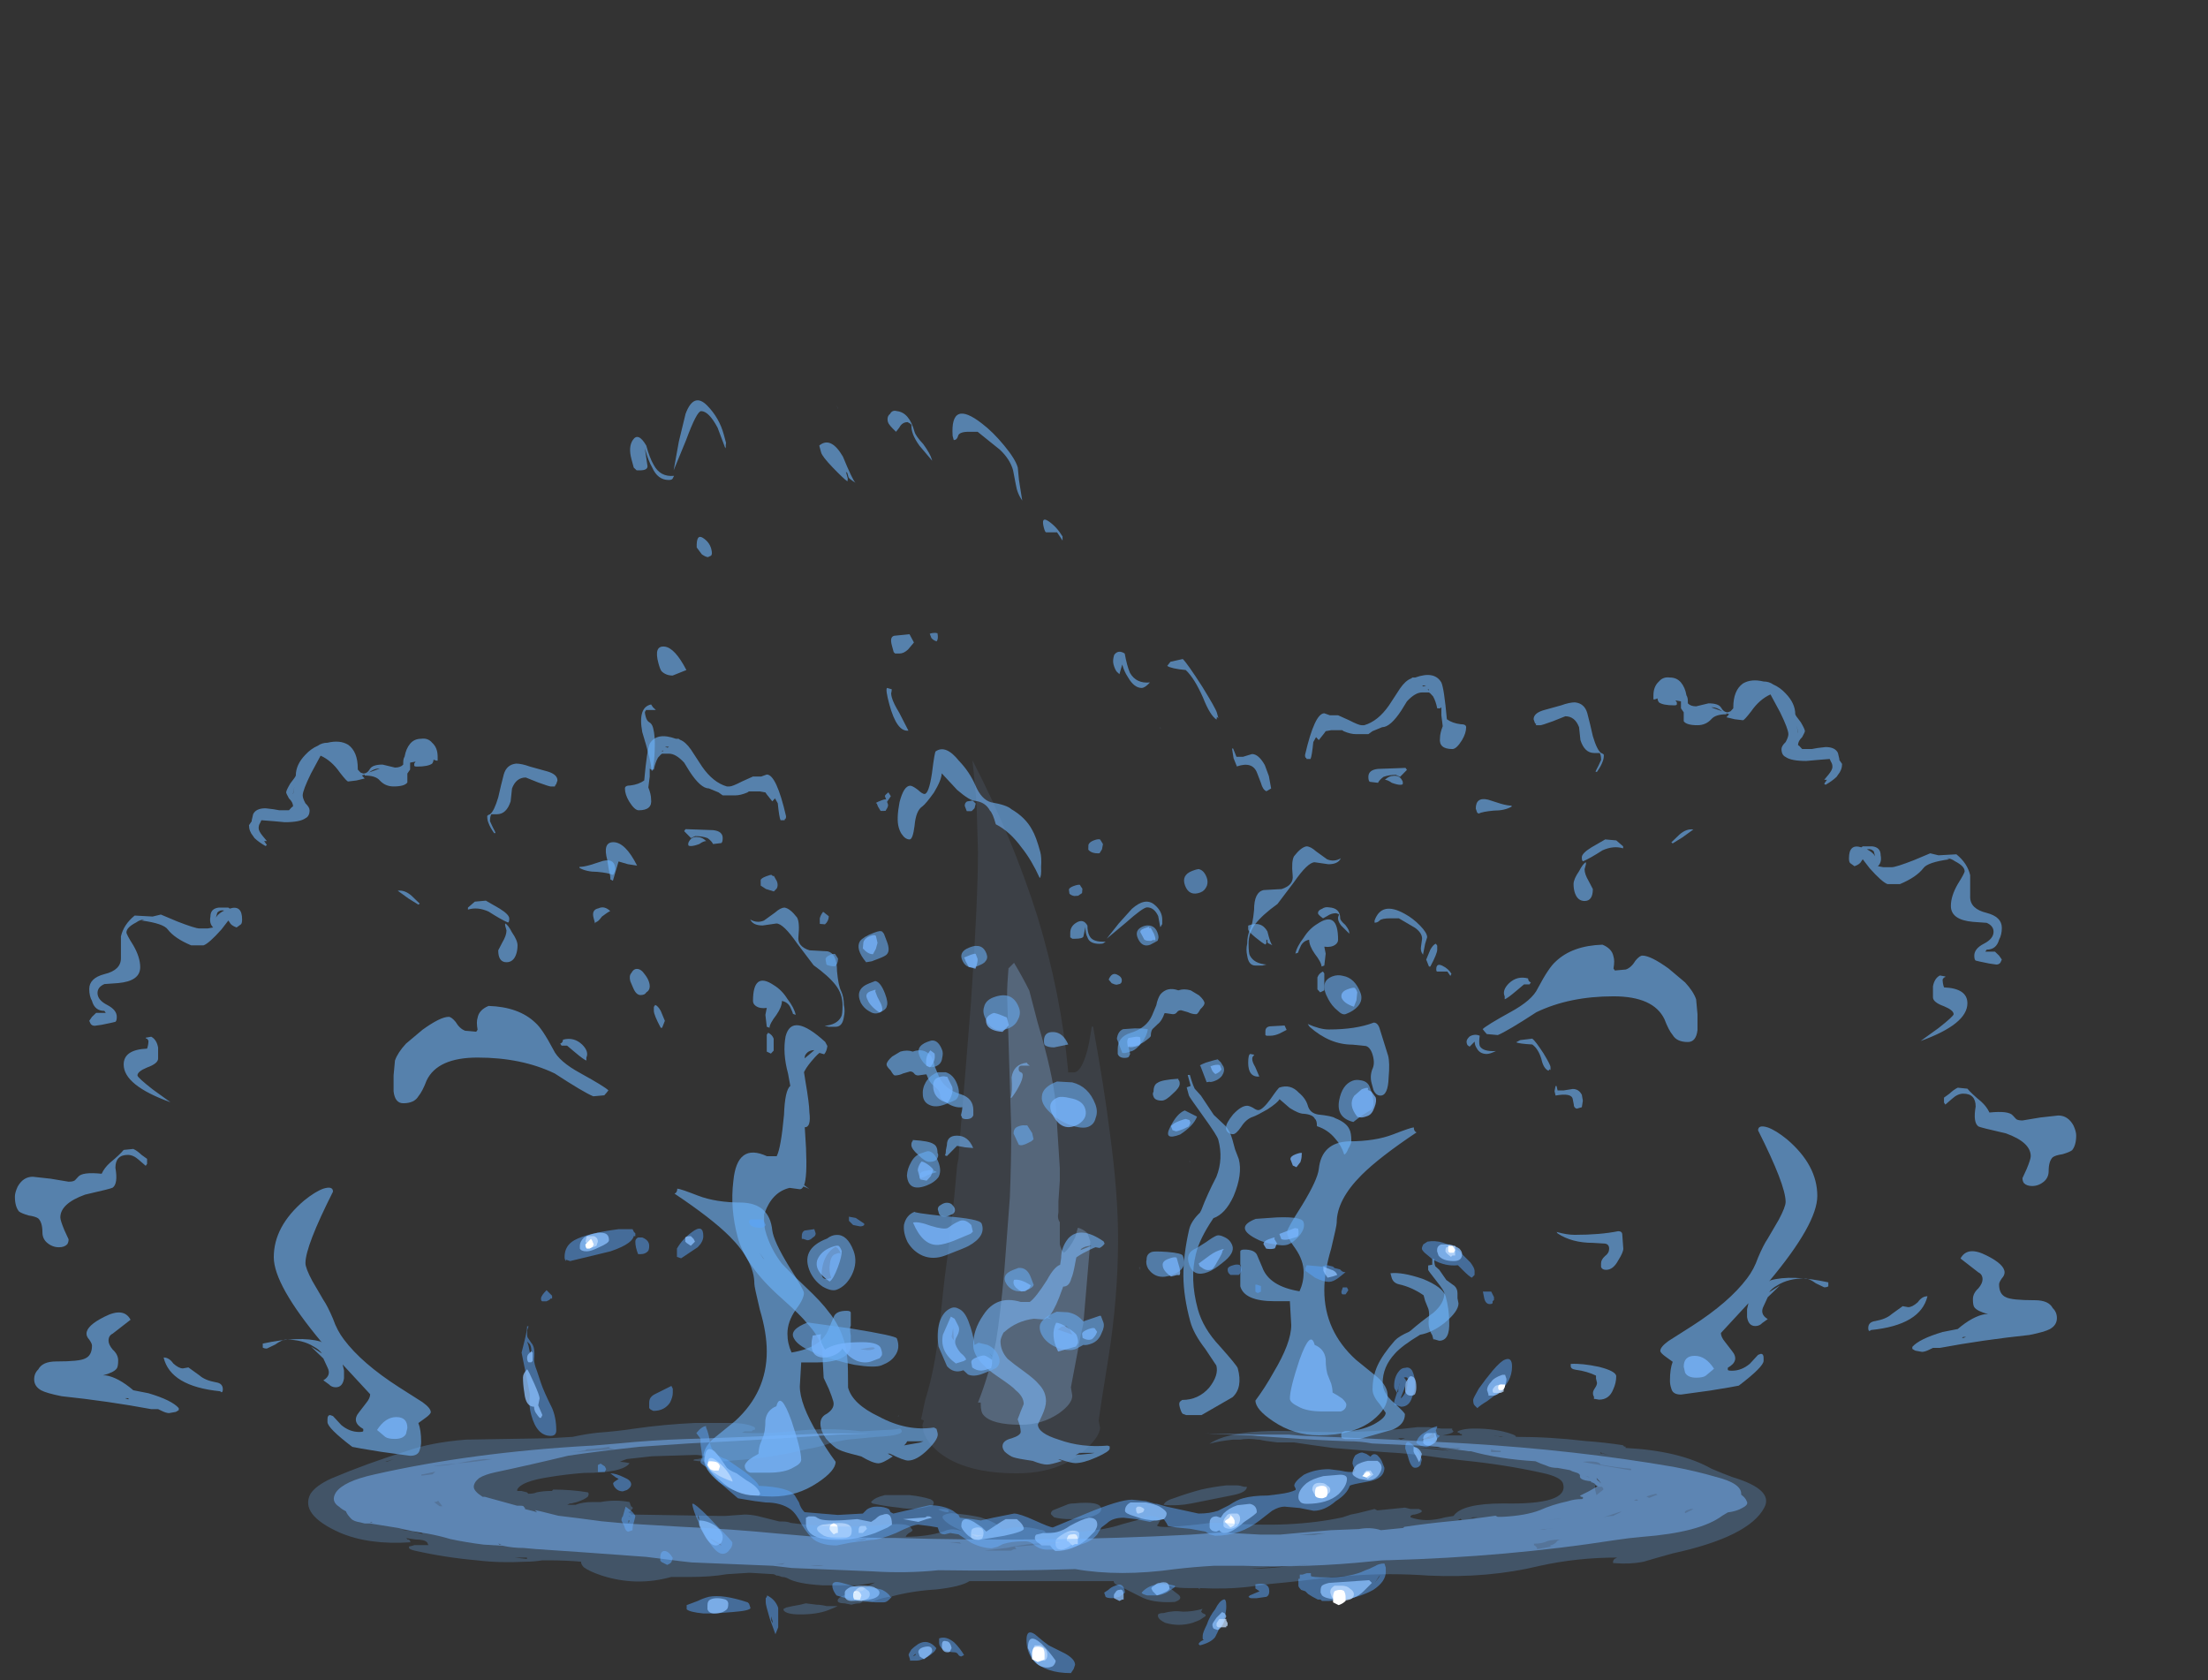 <?xml version="1.0" encoding="UTF-8" standalone="no"?>
<svg xmlns:ffdec="https://www.free-decompiler.com/flash" xmlns:xlink="http://www.w3.org/1999/xlink" ffdec:objectType="frame" height="423.85px" width="557.1px" xmlns="http://www.w3.org/2000/svg">
  <rect width="100%" height="100%" fill="#333333" stroke="none"/>
  <g transform="matrix(1.0, 0.0, 0.0, 1.0, 98.0, 360.85)">
    <use ffdec:characterId="568" height="38.6" transform="matrix(5.49, 0.0, 1.882, 6.949, 16.387, -259.909)" width="34.8" xlink:href="#shape0"/>
    <use ffdec:characterId="562" height="38.3" transform="matrix(6.949, 0.0, 0.0, 5.011, 184.018, -190.669)" width="34.8" xlink:href="#shape1"/>
    <use ffdec:characterId="568" height="38.6" transform="matrix(5.102, 0.0, 0.0, 3.68, 134.025, -133.405)" width="34.8" xlink:href="#shape0"/>
    <use ffdec:characterId="562" height="38.3" transform="matrix(-6.949, 0.0, 0.0, 5.011, 147.582, -175.219)" width="34.8" xlink:href="#shape1"/>
    <use ffdec:characterId="569" height="44.85" transform="matrix(7.0, 0.0, 0.0, 7.0, 77.7, -303.1)" width="17.8" xlink:href="#shape2"/>
    <use ffdec:characterId="570" height="16.45" transform="matrix(7.0, 0.0, 0.0, 7.0, 33.6, -53.9)" width="35.7" xlink:href="#shape3"/>
    <use ffdec:characterId="546" height="35.3" transform="matrix(1.012, 2.653, 4.357, -1.663, 47.487, -166.953)" width="64.05" xlink:href="#shape4"/>
    <use ffdec:characterId="571" height="7.25" transform="matrix(7.0, 0.0, 0.0, 7.0, -20.35, -1.85)" width="52.55" xlink:href="#shape5"/>
    <use ffdec:characterId="572" height="6.3" transform="matrix(5.61, 0.0, 0.0, 5.61, -13.802, 0.791)" width="63.6" xlink:href="#shape6"/>
  </g>
  <defs>
    <g id="shape0" transform="matrix(1.0, 0.0, 0.0, 1.0, 12.0, 37.9)">
      <path d="M4.25 -36.0 Q4.25 -36.3 4.25 -36.25 4.9 -36.6 5.2 -35.85 5.35 -35.0 5.45 -34.9 5.2 -35.05 5.2 -35.1 L5.2 -35.25 5.15 -35.3 5.15 -35.05 5.1 -34.95 Q4.95 -35.05 4.6 -35.45 4.25 -35.85 4.25 -36.0 M8.7 -37.05 L8.6 -37.1 Q8.35 -37.1 8.15 -36.9 L7.95 -36.75 Q7.7 -37.0 7.7 -37.1 7.7 -37.3 7.9 -37.4 8.05 -37.55 8.25 -37.5 8.8 -37.45 8.8 -36.75 8.8 -36.6 9.05 -36.3 9.25 -35.95 9.25 -35.75 L9.25 -35.7 8.85 -36.25 Q8.6 -36.7 8.75 -37.0 L8.7 -37.05 M12.0 -37.05 Q12.4 -36.75 12.75 -36.25 13.1 -35.75 13.1 -35.45 L13.0 -35.0 12.9 -34.3 12.9 -34.25 Q12.75 -34.5 12.8 -34.85 L12.85 -35.35 Q12.85 -35.75 12.5 -36.1 L11.7 -36.75 11.3 -36.75 Q10.85 -36.75 10.75 -36.6 10.65 -36.45 10.5 -36.45 L10.5 -36.6 Q10.85 -37.95 12.0 -37.05 M16.5 -27.65 Q16.2 -27.45 16.05 -27.45 15.7 -27.45 15.55 -27.85 15.45 -28.05 15.45 -28.3 L15.2 -27.95 15.1 -28.05 Q15.05 -28.15 15.05 -28.3 15.05 -28.45 15.2 -28.65 15.45 -28.85 15.7 -28.7 15.65 -28.25 15.7 -28.0 15.85 -27.6 16.5 -27.65 M18.3 -28.5 Q18.45 -28.35 18.85 -27.5 19.2 -26.7 19.2 -26.55 L19.2 -26.35 19.15 -26.4 19.1 -26.3 Q18.85 -26.45 18.75 -27.1 18.6 -27.8 18.3 -28.1 17.65 -28.15 17.5 -28.25 L17.7 -28.4 18.3 -28.5 M14.25 -32.8 L14.1 -33.1 13.6 -33.1 Q13.55 -33.1 13.55 -33.25 13.55 -33.7 13.85 -33.5 14.15 -33.3 14.3 -32.95 L14.25 -32.8 M19.55 -24.95 L19.85 -24.95 20.3 -25.05 Q20.6 -25.05 20.75 -24.65 L20.8 -24.25 20.75 -23.8 20.5 -23.7 Q20.35 -23.75 20.35 -24.0 L20.3 -24.35 Q20.25 -24.8 19.45 -24.6 L19.4 -24.9 19.45 -25.25 19.5 -25.25 19.55 -24.95 M5.8 -28.85 Q5.55 -28.7 5.35 -28.7 L5.15 -28.7 5.1 -28.75 5.1 -29.0 Q5.1 -29.35 5.4 -29.35 L6.05 -29.4 6.15 -29.1 5.8 -28.85 M4.55 -27.4 L4.5 -27.3 Q4.45 -27.25 4.45 -27.1 4.45 -26.9 4.6 -26.55 L4.8 -25.9 Q4.25 -25.85 4.25 -26.85 4.25 -27.4 4.35 -27.45 L4.55 -27.4 M3.9 -22.45 Q3.65 -21.95 3.5 -21.95 3.3 -21.95 3.2 -22.15 3.15 -22.25 3.15 -22.4 3.15 -22.7 3.5 -23.3 3.9 -23.9 4.2 -23.9 4.3 -23.9 4.5 -23.75 4.65 -23.6 4.75 -23.6 4.95 -23.6 5.35 -24.35 5.75 -25.15 5.8 -25.15 6.35 -25.4 6.75 -24.8 7.1 -24.4 7.2 -23.9 7.3 -23.4 7.7 -23.3 8.4 -23.2 8.55 -23.05 9.1 -22.75 9.25 -22.3 9.35 -22.05 9.35 -21.5 9.35 -21.3 9.2 -20.95 9.1 -20.6 9.0 -20.55 8.85 -21.2 8.55 -21.65 8.2 -22.25 7.65 -22.5 7.65 -22.9 7.55 -23.0 7.45 -23.3 7.0 -23.35 6.75 -23.35 6.3 -23.75 L5.8 -24.35 Q5.7 -24.1 5.2 -23.65 4.7 -23.25 4.5 -23.15 4.15 -23.0 3.9 -22.45 M9.05 -1.05 L8.9 -1.1 Q8.85 -1.15 8.85 -1.35 8.85 -1.5 8.95 -1.55 L9.05 -1.6 Q9.8 -1.6 10.45 -2.05 11.05 -2.5 11.05 -2.85 L10.75 -3.45 Q10.4 -4.0 10.4 -4.45 10.4 -5.35 10.65 -6.1 10.9 -6.85 11.5 -7.8 11.7 -8.1 12.2 -8.4 L12.3 -8.5 Q12.75 -9.05 13.4 -9.7 13.95 -10.35 13.95 -11.05 13.95 -11.2 13.55 -11.9 13.15 -12.6 13.15 -12.65 L13.15 -12.95 13.35 -13.0 13.35 -13.4 13.45 -13.4 Q13.45 -13.1 13.5 -12.9 L13.7 -12.65 14.05 -11.95 14.45 -11.55 Q14.6 -11.35 14.6 -11.05 L14.6 -10.7 14.65 -10.35 Q14.65 -9.8 13.95 -9.0 13.35 -8.35 12.75 -8.2 11.85 -7.45 11.5 -6.9 10.9 -6.0 10.9 -4.9 10.9 -4.2 11.45 -3.55 12.0 -2.85 12.0 -2.75 12.0 -2.05 11.4 -1.7 L9.75 -1.05 9.05 -1.05 M19.5 -15.25 Q20.0 -15.05 20.4 -15.05 21.65 -15.05 22.55 -15.3 22.75 -15.3 22.75 -15.05 L22.8 -14.1 Q22.8 -13.85 22.55 -13.3 22.3 -12.65 21.95 -12.65 21.75 -12.65 21.7 -12.85 21.7 -12.95 21.7 -13.1 21.7 -13.35 21.9 -13.6 22.1 -13.8 22.1 -14.1 22.1 -14.4 21.9 -14.45 L21.3 -14.5 Q20.25 -14.5 19.55 -15.15 L19.5 -15.25 M20.2 -6.05 Q20.2 -6.35 20.2 -6.2 20.75 -6.25 21.6 -6.0 22.45 -5.7 22.45 -5.35 22.45 -4.9 22.3 -4.45 22.1 -3.75 21.6 -3.75 L21.4 -3.8 21.35 -3.8 21.35 -3.95 Q21.3 -4.05 21.3 -4.2 21.3 -4.35 21.4 -4.55 21.5 -4.75 21.5 -4.9 L21.45 -5.2 Q21.45 -5.3 21.45 -5.4 21.0 -5.7 20.45 -5.8 20.2 -5.85 20.2 -6.05 M-4.55 -35.75 Q-4.55 -36.2 -4.25 -36.45 -3.9 -36.75 -3.7 -36.25 -3.7 -35.8 -3.6 -35.55 -3.45 -35.1 -2.8 -35.15 L-2.9 -35.05 Q-2.95 -35.0 -3.1 -35.0 -3.6 -35.0 -3.7 -35.45 -3.8 -35.7 -3.8 -36.15 L-3.9 -35.5 Q-3.95 -35.35 -4.3 -35.35 L-4.45 -35.35 -4.55 -35.45 -4.55 -35.75 M-0.75 -37.5 Q-0.95 -37.5 -1.8 -36.45 L-2.75 -35.35 -2.15 -36.4 -1.5 -37.4 Q-0.85 -38.2 -0.4 -37.7 0.0 -37.25 0.0 -36.65 L0.0 -36.35 -0.05 -36.25 Q-0.05 -36.2 -0.1 -36.15 L-0.2 -36.9 Q-0.4 -37.5 -0.75 -37.5 M-5.0 -28.0 L-5.35 -27.9 Q-5.65 -27.9 -5.8 -28.05 -5.85 -28.1 -5.85 -28.35 -5.85 -29.0 -5.35 -28.95 -4.9 -28.9 -4.65 -28.1 L-5.0 -28.0 M-2.1 -32.25 L-2.25 -32.2 Q-2.35 -32.2 -2.5 -32.3 L-2.65 -32.55 Q-2.5 -33.05 -2.25 -32.9 -2.0 -32.75 -2.0 -32.5 -2.0 -32.3 -2.1 -32.25 M-6.65 -26.75 L-6.55 -26.65 -7.0 -26.65 -7.05 -26.6 Q-7.1 -26.6 -7.1 -26.4 -7.1 -26.25 -7.0 -26.2 -6.9 -26.15 -6.9 -26.0 -6.9 -25.7 -7.1 -25.2 -7.25 -24.8 -7.45 -24.45 L-7.5 -24.45 Q-7.4 -24.8 -7.45 -25.85 -7.35 -26.75 -6.7 -26.85 L-6.65 -26.75 M-9.75 -21.05 L-10.15 -21.15 -10.65 -20.45 -10.75 -20.5 Q-10.7 -20.6 -10.7 -20.85 L-10.65 -21.2 Q-10.65 -21.85 -10.15 -21.85 -9.6 -21.85 -9.35 -21.0 L-9.75 -21.05 M-12.0 -18.9 L-12.0 -19.1 Q-12.0 -19.4 -11.65 -19.45 -11.35 -19.55 -11.15 -19.35 -11.3 -19.3 -11.6 -19.15 -11.85 -18.95 -11.95 -18.95 L-12.0 -18.9 M-10.65 -17.25 Q-10.45 -17.25 -10.35 -17.05 -10.25 -16.9 -10.25 -16.75 -10.25 -16.5 -10.5 -16.4 -10.6 -16.3 -10.8 -16.3 -11.0 -16.3 -11.05 -16.55 L-11.1 -16.8 Q-11.1 -17.0 -10.95 -17.1 -10.8 -17.25 -10.65 -17.25 M-5.0 -13.45 Q-5.0 -14.2 -4.65 -14.8 -4.05 -15.7 -2.9 -14.6 L-2.85 -14.45 Q-2.95 -14.25 -3.1 -14.15 L-3.3 -14.2 Q-3.4 -14.15 -3.55 -14.05 -4.0 -13.75 -4.2 -13.55 L-4.25 -13.5 -4.3 -13.15 Q-4.4 -12.35 -4.5 -12.05 -4.6 -11.5 -4.9 -11.5 L-5.1 -10.75 Q-5.4 -9.7 -5.65 -9.4 L-5.45 -9.25 -5.55 -9.3 -5.7 -9.35 Q-5.8 -9.25 -5.9 -9.25 L-6.35 -9.3 Q-7.2 -9.15 -7.8 -8.4 L-7.85 -8.35 Q-8.0 -7.95 -8.0 -7.75 -8.0 -7.1 -7.65 -6.55 -7.4 -6.25 -6.85 -5.7 -6.3 -5.15 -6.1 -4.8 -5.75 -4.3 -5.75 -3.65 -5.75 -3.25 -5.95 -2.65 L-6.15 -2.05 Q-6.15 -1.45 -5.1 -1.0 -4.0 -0.45 -2.7 -0.6 L-2.6 -0.55 -2.6 -0.4 Q-2.6 -0.2 -3.25 0.2 -3.9 0.6 -4.3 0.6 -4.5 0.6 -5.05 0.35 L-5.15 0.35 -4.95 0.45 Q-5.5 0.7 -5.7 0.7 -5.95 0.7 -6.4 0.45 L-6.85 0.35 Q-7.3 0.25 -7.45 0.15 -7.65 0.0 -7.8 -0.2 -7.9 -0.4 -7.9 -0.55 -7.9 -0.95 -7.45 -1.1 -7.0 -1.3 -7.0 -1.55 -7.0 -1.7 -7.05 -2.0 L-7.15 -2.4 -7.0 -2.95 -6.85 -3.45 Q-6.85 -3.95 -7.25 -4.4 -7.4 -4.65 -8.1 -5.3 -9.35 -6.45 -9.35 -7.5 -9.35 -8.55 -8.85 -9.55 -8.2 -10.95 -7.0 -10.45 L-6.55 -10.45 Q-6.25 -10.75 -5.7 -11.95 -5.35 -12.85 -5.05 -13.0 L-5.0 -13.45 M-4.05 -14.0 L-3.5 -14.3 Q-3.8 -14.3 -4.0 -14.1 L-4.05 -14.0 M-8.55 -6.95 L-8.4 -6.7 -8.45 -6.75 -8.55 -6.95 M-6.5 -1.25 L-6.5 -1.25 M-4.1 -0.1 Q-4.2 0.0 -4.3 0.05 L-3.55 -0.05 -3.35 -0.1 -4.1 -0.1" fill="#6fb6fe" fill-opacity="0.6" fill-rule="evenodd" stroke="none"/>
    </g>
    <g id="shape1" transform="matrix(1.0, 0.0, 0.0, 1.0, 12.05, 37.15)">
      <path d="M0.6 -34.5 Q0.6 -34.2 0.45 -33.85 0.25 -33.4 0.1 -33.4 -0.4 -33.4 -0.35 -33.95 -0.35 -34.2 -0.25 -34.55 L-0.3 -35.1 -0.3 -35.5 -0.35 -35.45 -0.45 -35.45 Q-0.5 -35.8 -0.6 -36.05 L-0.7 -36.2 -0.75 -36.25 -1.0 -36.25 Q-1.25 -36.25 -1.55 -35.8 L-1.75 -35.35 Q-2.15 -34.5 -2.45 -34.5 L-2.8 -34.3 -2.95 -34.15 -3.4 -34.15 Q-3.6 -34.15 -3.85 -34.3 L-3.9 -34.35 -4.3 -34.35 -4.5 -34.3 -4.55 -34.2 -4.75 -33.85 -4.85 -34.0 -4.95 -33.75 Q-5.0 -33.05 -5.05 -32.9 L-5.2 -32.9 -5.2 -32.95 Q-5.25 -32.95 -5.25 -33.1 -4.9 -35.2 -4.55 -35.2 L-4.35 -35.1 -4.05 -35.1 -3.65 -34.85 Q-3.3 -34.6 -3.2 -34.6 L-3.1 -34.6 Q-2.6 -34.8 -2.2 -35.6 L-1.8 -36.45 Q-1.6 -36.85 -1.4 -36.95 L-1.35 -37.0 -1.25 -37.0 Q-0.55 -37.35 -0.3 -36.75 -0.2 -36.45 -0.1 -34.9 0.1 -34.7 0.4 -34.65 0.6 -34.65 0.6 -34.5 M3.3 -34.6 L3.15 -34.6 Q3.1 -34.65 3.15 -34.65 L3.1 -34.7 3.05 -34.9 Q3.05 -35.2 3.4 -35.35 L4.05 -35.6 Q4.35 -35.75 4.55 -35.75 4.9 -35.7 5.0 -35.2 L5.1 -34.65 5.2 -34.05 Q5.35 -33.35 5.5 -33.2 5.6 -33.15 5.6 -33.1 5.6 -32.9 5.55 -32.75 5.5 -32.55 5.35 -32.25 L5.3 -32.25 Q5.3 -32.3 5.4 -32.55 L5.5 -32.85 Q5.5 -33.1 5.45 -33.2 L5.25 -33.2 Q4.9 -33.2 4.75 -33.85 L4.7 -34.5 Q4.55 -35.05 4.2 -35.05 L3.75 -34.8 Q3.35 -34.6 3.3 -34.6 M7.45 -35.9 L7.4 -35.9 7.4 -36.1 Q7.4 -36.55 7.6 -36.8 7.75 -37.05 8.0 -37.0 8.25 -37.0 8.4 -36.75 8.55 -36.5 8.6 -36.1 8.65 -36.0 8.65 -35.8 L8.65 -35.7 Q8.75 -35.55 8.95 -35.55 L9.4 -35.7 Q9.75 -35.7 9.85 -35.5 9.95 -35.25 10.1 -35.25 L10.2 -35.3 10.3 -35.45 10.3 -35.5 Q10.3 -36.35 10.65 -36.7 10.95 -36.95 11.4 -36.8 11.6 -36.8 11.75 -36.65 12.0 -36.5 12.2 -36.2 12.55 -35.7 12.55 -35.15 12.55 -35.1 12.75 -34.75 12.9 -34.4 12.9 -34.3 12.9 -34.25 12.8 -34.0 12.65 -33.8 12.65 -33.6 L12.7 -33.55 12.8 -33.4 13.15 -33.4 13.35 -33.45 13.65 -33.5 Q14.0 -33.5 14.1 -33.2 L14.15 -32.9 14.15 -32.85 14.25 -32.65 Q14.25 -32.35 14.1 -32.1 L14.05 -32.0 Q13.9 -31.8 13.65 -31.6 L13.6 -31.65 13.7 -31.85 13.6 -31.85 13.75 -32.1 Q13.9 -32.35 13.9 -32.5 13.9 -32.65 13.85 -32.75 L13.8 -32.9 13.35 -32.85 12.95 -32.8 Q12.4 -32.8 12.2 -33.0 12.05 -33.1 12.05 -33.4 12.05 -33.55 12.2 -33.75 12.3 -34.0 12.3 -34.15 12.3 -34.4 12.0 -35.25 L11.65 -36.15 Q11.25 -35.9 10.95 -35.3 10.7 -34.85 10.65 -34.85 L10.35 -34.9 10.05 -35.0 10.15 -35.15 10.05 -35.2 10.05 -35.15 Q9.65 -35.15 9.5 -34.9 9.3 -34.6 9.0 -34.6 8.6 -34.6 8.5 -34.8 8.5 -34.85 8.5 -35.05 L8.5 -35.25 Q8.45 -35.35 8.4 -35.45 L8.4 -35.8 8.2 -35.85 8.25 -35.75 8.25 -35.65 Q8.25 -35.6 8.15 -35.6 7.75 -35.6 7.6 -35.75 7.55 -35.85 7.55 -35.95 L7.45 -35.9 M9.9 -35.3 Q9.7 -35.5 9.55 -35.5 L9.5 -35.5 9.9 -35.3 M12.65 -34.2 L12.65 -34.25 12.6 -34.6 12.65 -34.2 M17.45 -28.15 L17.75 -28.05 18.4 -28.1 Q18.8 -27.65 18.9 -27.05 L18.9 -25.95 Q18.9 -25.35 19.5 -25.15 20.05 -24.95 20.05 -24.4 20.05 -24.05 19.95 -23.8 19.85 -23.3 19.5 -23.3 L19.45 -23.2 19.8 -23.2 19.95 -23.0 20.05 -22.8 20.0 -22.65 Q19.95 -22.55 19.85 -22.55 L19.6 -22.6 19.25 -22.7 19.1 -22.75 Q19.05 -22.8 19.05 -23.0 19.05 -23.35 19.4 -23.6 19.75 -23.85 19.75 -24.2 19.75 -24.5 19.5 -24.65 L19.0 -24.7 Q18.2 -24.8 18.2 -25.5 18.2 -26.0 18.45 -26.6 18.7 -27.15 18.7 -27.25 18.7 -27.5 18.35 -27.75 18.2 -27.9 18.05 -27.9 L18.15 -27.85 Q17.35 -27.7 17.2 -27.4 16.95 -26.95 16.35 -26.6 L15.9 -26.6 Q15.7 -26.7 15.25 -27.4 L15.0 -27.85 14.95 -27.75 Q14.9 -27.6 14.7 -27.5 L14.55 -27.65 Q14.5 -27.7 14.5 -27.9 14.5 -28.65 14.95 -28.45 L15.0 -28.5 15.35 -28.5 Q15.65 -28.45 15.65 -28.05 15.7 -27.7 15.55 -27.5 L15.75 -27.45 16.05 -27.45 Q16.2 -27.45 16.85 -27.8 L17.45 -28.15 M15.4 -28.1 L15.45 -28.0 15.4 -28.25 Q15.3 -28.4 15.15 -28.35 15.3 -28.25 15.4 -28.1 M17.95 -21.4 Q18.8 -21.35 18.8 -20.6 18.8 -19.55 17.1 -18.7 L17.75 -19.35 Q18.3 -19.95 18.3 -20.05 18.3 -20.25 17.95 -20.45 17.55 -20.65 17.55 -20.9 17.55 -21.25 17.55 -21.45 17.6 -21.85 17.8 -22.0 L18.0 -21.95 Q18.0 -21.9 17.95 -21.9 L17.9 -21.8 Q17.9 -21.6 17.95 -21.4 M6.05 -28.8 L6.3 -28.5 6.3 -28.4 Q5.95 -28.55 5.55 -28.3 5.1 -27.9 4.85 -27.75 4.8 -27.75 4.8 -27.95 4.8 -28.15 5.15 -28.45 L5.65 -28.85 6.05 -28.8 M5.2 -26.35 Q5.2 -25.75 4.9 -25.75 4.65 -25.75 4.55 -26.15 4.5 -26.35 4.5 -26.6 4.5 -26.85 4.7 -27.25 4.85 -27.65 4.95 -27.7 L4.95 -27.6 4.9 -27.35 Q4.9 -27.1 5.05 -26.75 L5.2 -26.35 M8.45 -28.95 L8.1 -28.65 8.05 -28.7 8.35 -29.1 Q8.6 -29.4 8.85 -29.35 L8.45 -28.95 M1.0 -30.2 L0.95 -30.4 Q0.95 -31.0 1.4 -30.85 L1.85 -30.65 Q2.1 -30.55 2.25 -30.55 L2.25 -30.5 Q2.0 -30.3 1.6 -30.3 1.2 -30.25 1.05 -30.15 L1.0 -30.2 M2.9 -21.55 L2.7 -21.55 2.4 -21.2 Q2.1 -20.85 2.0 -20.8 L2.0 -20.95 Q1.9 -21.25 2.15 -21.6 2.45 -22.0 2.85 -21.85 2.85 -21.7 2.95 -21.65 L2.9 -21.55 M2.2 -20.15 Q3.0 -20.75 3.2 -21.35 3.6 -22.4 3.85 -22.7 4.45 -23.5 5.55 -23.55 5.9 -23.35 5.95 -22.95 6.0 -22.75 5.95 -22.35 L6.0 -22.25 6.4 -22.3 Q6.6 -22.4 6.75 -22.75 6.9 -23.0 7.0 -23.0 7.3 -23.0 7.95 -22.35 L8.55 -21.65 Q8.85 -21.2 8.95 -20.8 L9.0 -20.05 9.0 -19.25 Q8.95 -18.65 8.65 -18.65 8.25 -18.65 8.1 -19.0 7.95 -19.25 7.8 -19.8 7.4 -20.95 5.95 -20.95 4.35 -20.95 3.15 -20.15 2.1 -19.2 1.75 -19.0 L1.35 -19.05 Q1.25 -19.2 1.2 -19.3 1.35 -19.5 2.2 -20.15 M7.95 -3.6 L8.8 -4.35 Q10.15 -5.55 10.8 -6.75 11.05 -7.2 11.2 -7.8 11.4 -8.45 11.55 -8.75 11.7 -9.1 11.95 -9.7 12.2 -10.35 12.2 -10.6 12.2 -11.45 11.2 -14.2 11.2 -14.5 11.55 -14.35 11.85 -14.2 12.25 -13.75 13.35 -12.45 13.35 -10.9 13.35 -9.5 11.6 -6.6 L11.65 -6.65 Q12.4 -6.95 13.75 -6.55 L13.75 -6.35 Q13.7 -6.3 13.6 -6.3 L13.3 -6.5 Q13.05 -6.75 12.9 -6.75 12.3 -6.75 11.9 -6.4 11.7 -6.25 11.6 -6.05 L12.0 -6.4 11.55 -5.8 11.4 -5.35 Q11.25 -4.95 11.55 -4.7 L11.35 -4.5 Q11.25 -4.35 11.1 -4.35 10.85 -4.35 10.8 -4.8 10.8 -5.0 10.8 -5.2 L10.85 -5.5 9.85 -4.0 Q9.85 -3.8 10.0 -3.55 L10.25 -3.1 Q10.55 -2.6 10.1 -2.25 L10.1 -2.15 Q10.1 -2.1 10.25 -2.1 10.6 -2.1 10.9 -2.45 L11.2 -2.9 11.3 -2.95 Q11.4 -2.95 11.4 -2.75 L11.4 -2.7 Q11.4 -2.85 11.4 -2.6 11.4 -2.3 10.5 -1.35 10.35 -1.3 9.45 -1.1 L8.4 -0.9 Q8.1 -0.9 8.05 -1.2 8.0 -1.4 8.0 -1.6 8.0 -2.2 8.1 -2.55 L7.85 -2.8 Q7.65 -3.0 7.65 -3.1 7.65 -3.3 7.95 -3.6 M19.6 -15.1 Q20.3 -15.2 20.45 -14.95 L20.55 -14.8 Q20.6 -14.7 20.8 -14.7 L21.45 -14.85 22.1 -14.95 Q22.45 -14.95 22.65 -14.45 22.75 -14.15 22.75 -13.95 22.75 -13.45 22.6 -13.2 22.5 -13.1 22.25 -13.0 22.0 -12.95 21.9 -12.85 21.75 -12.65 21.75 -12.15 21.75 -11.85 21.6 -11.65 21.4 -11.4 21.15 -11.4 20.95 -11.4 20.85 -11.55 20.8 -11.65 20.8 -11.8 L20.95 -12.25 Q21.1 -12.75 21.1 -12.9 21.1 -13.6 20.2 -14.05 19.25 -14.35 19.2 -14.4 19.0 -14.6 19.1 -15.4 19.1 -16.05 18.65 -16.05 18.45 -16.05 18.25 -15.8 L18.0 -15.5 17.95 -15.6 17.95 -15.85 18.15 -16.05 Q18.3 -16.25 18.45 -16.35 L18.8 -16.3 Q18.95 -16.05 19.3 -15.65 19.5 -15.4 19.6 -15.1 M19.2 -7.05 L18.55 -7.75 Q18.8 -8.4 19.5 -7.9 20.15 -7.45 20.15 -7.05 20.15 -6.9 20.05 -6.75 19.95 -6.55 19.95 -6.45 19.95 -5.95 20.2 -5.8 20.4 -5.65 21.25 -5.65 21.75 -5.65 21.9 -5.25 22.05 -5.05 22.05 -4.75 22.05 -4.4 21.8 -4.2 21.6 -4.05 21.05 -3.9 19.35 -3.65 17.8 -3.25 L17.55 -3.25 17.4 -3.15 Q17.25 -3.05 17.15 -3.05 L16.95 -3.1 Q16.9 -3.1 16.8 -3.2 L16.8 -3.3 Q17.05 -3.7 17.9 -4.05 L18.45 -4.2 Q19.0 -4.85 19.45 -4.95 L19.55 -4.95 Q19.15 -5.1 19.05 -5.3 19.0 -5.4 19.0 -5.7 19.0 -6.0 19.2 -6.25 19.35 -6.5 19.35 -6.7 19.35 -6.95 19.2 -7.05 M17.35 -5.85 Q17.1 -4.4 15.3 -4.15 L15.25 -4.1 Q15.2 -4.1 15.2 -4.25 15.2 -4.55 15.45 -4.6 15.85 -4.7 16.05 -4.95 L16.45 -5.35 16.65 -5.3 Q16.8 -5.3 17.0 -5.55 17.15 -5.85 17.35 -5.85 M18.75 -3.8 L18.65 -3.8 18.6 -3.75 18.65 -3.75 18.75 -3.8 M-0.75 -36.35 L-0.75 -36.4 -0.8 -36.4 -0.75 -36.35 M-0.95 -36.55 L-0.85 -36.6 -1.0 -36.6 -0.95 -36.55 M-1.55 -32.35 L-1.8 -32.0 -1.95 -32.1 Q-2.2 -32.1 -2.4 -32.0 -2.55 -31.85 -2.6 -31.7 L-2.9 -31.75 Q-2.95 -31.8 -2.95 -32.0 -2.95 -32.35 -2.6 -32.4 L-1.6 -32.45 -1.55 -32.35 M-1.7 -31.65 Q-1.7 -31.6 -1.8 -31.6 -1.9 -31.6 -2.1 -31.7 -2.25 -31.85 -2.35 -31.85 -2.2 -32.05 -2.05 -32.05 -1.8 -32.1 -1.7 -31.75 L-1.7 -31.65 M-3.95 -27.9 Q-4.05 -27.6 -4.4 -27.6 L-4.9 -27.7 Q-5.15 -27.7 -5.65 -26.7 L-6.25 -25.6 Q-6.8 -25.05 -7.05 -24.6 -7.3 -24.15 -7.3 -23.6 -7.3 -23.1 -7.25 -23.0 -7.1 -22.6 -6.65 -22.55 L-6.8 -22.5 -7.05 -22.5 Q-7.3 -22.5 -7.35 -23.0 -7.4 -23.3 -7.35 -23.6 -7.35 -24.0 -7.25 -24.3 -7.15 -24.55 -7.1 -25.3 -7.1 -26.2 -6.75 -26.3 L-6.1 -26.35 Q-5.65 -26.55 -5.7 -27.05 -5.75 -27.75 -5.65 -28.0 -5.4 -28.45 -5.2 -28.5 -5.05 -28.5 -4.85 -28.25 L-4.45 -27.85 Q-4.2 -27.7 -3.95 -27.9 M-5.4 -23.5 Q-5.5 -23.2 -5.5 -23.15 L-5.6 -23.1 Q-5.55 -23.45 -5.3 -23.9 -5.1 -24.35 -4.8 -24.6 -4.05 -25.3 -4.05 -23.8 -4.05 -23.65 -4.15 -23.55 -4.3 -23.4 -4.55 -23.45 L-4.5 -23.1 -4.55 -22.5 -4.65 -22.45 Q-4.65 -22.65 -4.9 -23.1 -5.1 -23.5 -5.1 -23.8 -5.3 -23.75 -5.4 -23.5 M-9.1 -21.0 Q-8.9 -20.75 -8.9 -20.6 -8.9 -20.5 -9.05 -20.3 -9.15 -20.05 -9.2 -20.05 -9.35 -20.05 -9.5 -20.15 L-9.75 -20.25 Q-9.85 -20.25 -9.9 -20.15 -9.95 -20.05 -10.05 -20.05 L-10.3 -20.1 -10.35 -20.1 Q-10.45 -19.7 -10.6 -19.55 L-10.75 -19.35 Q-10.85 -19.25 -10.85 -18.95 -10.85 -18.9 -11.1 -18.65 -11.4 -18.4 -11.65 -18.45 -11.65 -18.3 -11.6 -18.05 L-11.65 -17.9 Q-11.7 -17.85 -11.8 -17.85 -12.0 -17.85 -12.05 -18.05 L-12.05 -18.3 Q-12.05 -18.9 -11.6 -19.1 -11.0 -19.35 -10.8 -20.0 L-10.65 -20.5 Q-10.6 -20.85 -10.5 -21.05 -10.25 -21.45 -9.85 -21.25 -9.65 -21.35 -9.4 -21.25 L-9.1 -21.0 M-0.45 -23.5 Q-0.45 -23.45 -0.45 -23.3 -0.45 -23.1 -0.7 -22.45 L-0.75 -22.45 -0.85 -22.8 -0.7 -23.3 Q-0.6 -23.55 -0.5 -23.6 L-0.45 -23.5 M-4.55 -22.1 L-4.55 -21.25 -4.7 -21.15 -4.8 -21.3 -4.8 -21.9 Q-4.75 -22.1 -4.6 -22.2 L-4.55 -22.1 M-10.75 -15.9 Q-10.8 -16.05 -10.75 -16.15 -10.75 -16.5 -10.6 -16.6 -10.45 -16.75 -9.85 -16.8 L-9.85 -16.75 Q-9.8 -16.7 -9.8 -16.55 -9.8 -16.35 -10.05 -16.05 -10.3 -15.7 -10.45 -15.7 -10.7 -15.7 -10.75 -15.9 M-1.2 -14.1 Q-2.55 -12.85 -3.2 -11.95 -4.1 -10.7 -4.1 -9.55 -4.1 -9.4 -4.3 -8.25 -4.55 -7.1 -4.55 -6.15 -4.55 -4.1 -3.4 -2.65 L-2.6 -1.75 Q-2.25 -1.3 -2.25 -0.85 -2.25 -0.2 -2.8 0.4 -3.5 1.15 -4.75 1.15 -5.65 1.15 -6.4 0.45 -7.05 -0.15 -7.05 -0.6 -6.7 -1.25 -6.4 -2.0 -5.75 -3.5 -5.75 -4.4 L-5.8 -5.6 -6.35 -5.6 Q-7.45 -5.6 -7.6 -6.35 -7.6 -6.55 -7.6 -6.95 -7.55 -7.35 -7.6 -7.45 L-7.6 -8.1 Q-7.6 -8.2 -7.45 -8.2 -7.1 -8.2 -7.0 -7.95 L-6.8 -7.3 Q-6.55 -6.35 -5.45 -6.1 -5.3 -6.55 -5.3 -7.05 -5.3 -7.65 -5.6 -8.25 -5.9 -8.8 -5.9 -9.1 -5.9 -9.25 -5.35 -10.45 -4.8 -11.7 -4.75 -12.25 -4.65 -13.6 -3.65 -13.65 -2.7 -13.65 -2.05 -14.0 -1.4 -14.35 -1.3 -14.35 -1.3 -14.15 -1.2 -14.1" fill="#6fb6fe" fill-opacity="0.6" fill-rule="evenodd" stroke="none"/>
      <path d="M9.3 -1.85 Q9.2 -1.75 8.95 -1.75 8.65 -1.75 8.55 -2.0 L8.5 -2.3 Q8.5 -2.85 8.9 -2.85 9.3 -2.85 9.6 -2.2 L9.3 -1.85 M-5.8 -0.7 Q-5.8 -1.2 -5.45 -2.65 -5.05 -4.2 -4.9 -3.4 -4.55 -3.2 -4.5 -2.7 -4.5 -2.1 -4.4 -1.8 L-4.3 -1.45 Q-4.25 -1.2 -4.25 -1.0 -4.05 -0.85 -3.9 -0.7 -3.75 -0.5 -3.75 -0.4 -3.75 -0.15 -3.95 -0.05 L-4.6 -0.05 Q-5.2 -0.05 -5.5 -0.3 -5.8 -0.5 -5.8 -0.7" fill="#79b6fe" fill-opacity="0.753" fill-rule="evenodd" stroke="none"/>
    </g>
    <g id="shape2" transform="matrix(1.0, 0.0, 0.0, 1.0, -11.1, 43.3)">
      <path d="M27.1 -5.75 Q27.1 -5.8 27.05 -5.85 L27.1 -5.9 27.1 -5.75 M28.3 -9.45 L28.3 -9.45 M28.9 -9.65 L28.85 -9.7 28.9 -9.7 28.9 -9.65 M28.55 -19.35 L28.55 -19.35 M27.9 -20.8 L27.9 -20.8 M27.85 -25.3 L27.8 -25.3 27.8 -25.35 27.85 -25.3 M18.4 -0.55 L18.4 -0.5 18.35 -0.5 18.4 -0.55 M19.8 -7.6 L19.8 -7.6 M16.65 -27.75 L16.65 -27.75 M21.2 -22.6 Q21.1 -23.75 21.05 -24.15 22.5 -21.35 23.4 -18.5 24.25 -15.7 24.5 -12.95 L24.5 -12.9 24.7 -12.9 Q24.95 -12.9 25.15 -13.55 25.25 -13.85 25.35 -14.55 L25.4 -14.55 Q25.8 -12.35 26.0 -10.75 26.3 -8.55 26.3 -6.9 26.3 -4.8 25.95 -2.6 25.65 -0.75 25.6 -0.35 L25.65 -0.1 Q25.65 0.25 25.0 0.8 24.1 1.55 22.65 1.55 20.8 1.55 19.85 0.8 19.25 0.3 19.25 -0.2 L19.3 -0.35 19.2 -0.4 19.35 -1.1 Q19.7 -2.2 19.85 -3.65 L20.0 -5.05 20.05 -5.5 Q20.3 -7.25 20.5 -9.55 L20.55 -9.8 20.6 -10.55 Q20.8 -12.9 21.0 -15.45 21.25 -19.1 21.25 -20.85 L21.2 -22.6 M16.2 -36.8 L16.15 -36.95 16.2 -36.85 16.2 -36.8 M11.1 -43.3 L11.1 -43.3 M23.35 -32.4 L23.35 -32.4" fill="#93c1f7" fill-opacity="0.098" fill-rule="evenodd" stroke="none"/>
      <path d="M25.3 -1.45 L25.3 -1.45 M25.9 -6.0 L25.9 -6.0 M24.3 -13.45 L24.3 -13.45 M23.4 -21.5 L23.4 -21.5 M26.05 -23.95 L26.05 -23.95 M22.35 -16.65 L22.55 -16.85 Q22.85 -16.35 23.1 -15.85 L23.4 -14.7 Q23.95 -12.85 24.05 -11.8 L24.2 -9.45 24.2 -9.0 24.15 -8.25 24.15 -7.85 Q24.1 -7.65 24.2 -7.5 L24.2 -6.7 Q24.25 -6.5 24.35 -6.4 24.55 -6.55 24.75 -6.95 L24.85 -7.3 Q25.05 -7.25 25.2 -7.1 L25.3 -6.8 25.05 -3.85 24.95 -3.4 24.6 -1.55 24.65 -1.25 Q24.65 -0.95 24.15 -0.6 23.55 -0.2 22.8 -0.2 21.75 -0.2 21.45 -0.55 21.35 -0.65 21.35 -0.95 L21.35 -1.0 21.25 -1.0 Q21.65 -2.0 21.9 -3.2 22.05 -4.1 22.2 -5.75 L22.4 -8.4 Q22.45 -9.7 22.45 -10.85 L22.3 -15.7 Q22.3 -16.05 22.35 -16.65 M23.05 -26.85 L23.05 -26.85 M16.4 -38.55 L16.4 -38.55" fill="#93c1f7" fill-opacity="0.298" fill-rule="evenodd" stroke="none"/>
    </g>
    <g id="shape3" transform="matrix(1.0, 0.0, 0.0, 1.0, -4.8, 7.7)">
      <path d="M8.85 -7.15 L8.9 -7.1 8.9 -7.0 8.85 -7.0 8.85 -7.1 Q8.9 -6.75 8.0 -6.45 L6.55 -6.1 6.4 -6.15 6.4 -6.1 Q6.35 -6.15 6.35 -6.25 6.35 -6.65 6.7 -6.85 7.15 -7.1 8.3 -7.25 L8.8 -7.25 8.85 -7.15 M5.55 -4.65 Q5.5 -4.65 5.5 -4.75 5.5 -4.85 5.7 -5.05 L5.9 -4.85 5.9 -4.75 5.85 -4.75 5.8 -4.7 5.7 -4.65 5.55 -4.65 M5.05 -3.75 L5.0 -3.6 5.0 -3.45 Q5.0 -3.35 5.05 -3.3 L5.15 -3.15 Q5.3 -3.0 5.25 -2.55 5.25 -2.4 5.35 -2.15 L5.5 -1.7 Q5.6 -1.4 5.9 -0.8 6.05 -0.45 6.05 0.0 6.05 0.2 5.85 0.2 5.35 0.2 5.15 -0.55 5.05 -0.9 5.1 -1.3 L4.8 -2.8 4.9 -3.2 Q5.0 -3.6 5.0 -3.75 L5.05 -3.75 M5.15 -2.8 L5.15 -2.9 Q5.15 -3.0 5.1 -3.1 L5.0 -3.2 5.05 -3.05 5.1 -2.8 5.15 -2.8 M10.55 -6.2 L10.4 -6.25 10.4 -6.55 Q10.6 -6.9 10.95 -7.15 11.35 -7.45 11.35 -7.0 11.35 -6.8 11.15 -6.6 L10.55 -6.2 M9.4 -6.65 Q9.4 -6.5 9.35 -6.45 9.25 -6.35 9.1 -6.35 L9.0 -6.35 Q8.9 -6.6 8.9 -6.8 8.9 -6.9 9.0 -6.95 L9.15 -6.95 Q9.4 -6.85 9.4 -6.65 M9.4 -0.8 L9.4 -1.0 Q9.4 -1.2 9.6 -1.3 L10.2 -1.6 10.25 -1.5 10.25 -1.35 Q10.25 -1.2 10.15 -1.0 9.95 -0.7 9.55 -0.7 L9.45 -0.75 9.4 -0.8 M11.45 -0.1 Q11.5 0.0 11.55 0.2 L11.6 0.5 Q11.7 0.9 12.2 1.05 L12.85 1.5 Q13.3 1.85 13.35 2.0 14.45 2.05 14.65 2.35 L14.8 2.6 Q14.85 2.8 15.0 2.95 L16.2 3.05 17.1 3.0 17.25 2.85 Q17.4 2.75 17.6 2.75 17.9 2.75 18.05 2.85 L18.1 2.95 18.2 3.0 19.5 2.7 Q20.0 2.7 20.35 2.9 L20.55 3.05 20.6 3.15 21.05 3.2 21.35 3.25 21.8 3.15 22.55 3.0 Q22.75 3.0 23.3 3.25 23.85 3.5 23.95 3.5 24.55 3.25 25.15 3.0 26.35 2.5 26.8 2.5 L27.3 2.55 27.65 2.65 27.7 2.65 28.05 2.75 29.2 3.0 Q29.6 3.0 29.9 2.9 L30.3 2.7 Q30.6 2.5 30.8 2.45 31.15 2.35 31.7 2.35 L32.1 2.3 Q32.5 2.25 32.7 2.15 L32.7 2.1 32.65 2.0 Q32.65 1.85 33.0 1.6 33.4 1.4 33.9 1.4 L34.3 1.45 Q34.55 1.5 34.6 1.5 L34.8 1.5 34.85 1.45 34.8 1.35 34.75 1.2 Q34.75 1.05 34.85 0.9 35.0 0.8 35.1 0.8 L35.25 0.85 35.4 0.95 Q35.5 0.8 35.65 0.9 35.75 1.0 35.8 1.1 L35.9 1.35 Q35.9 1.75 35.3 1.85 34.7 1.95 34.65 2.0 34.55 2.3 34.15 2.55 33.75 2.9 33.35 2.9 L32.85 2.8 32.3 2.75 Q32.1 2.75 31.85 2.9 L31.4 3.25 Q30.7 3.8 29.8 3.8 L29.6 3.75 29.45 3.65 28.9 3.55 28.4 3.5 28.1 3.45 28.05 3.35 27.95 3.2 27.6 3.25 27.45 3.3 26.95 3.2 26.5 3.15 Q26.1 3.15 25.9 3.35 L25.7 3.5 25.55 3.75 Q25.35 4.0 25.0 4.1 24.55 4.3 23.75 4.3 23.5 4.3 23.3 4.15 23.15 4.0 22.95 4.0 22.45 4.0 22.15 4.1 L21.95 4.2 21.75 4.25 Q21.4 4.25 21.0 4.05 L20.55 3.75 20.25 3.7 20.05 3.75 Q19.9 3.75 19.85 3.65 L19.8 3.5 19.5 3.45 19.1 3.4 Q18.9 3.4 18.3 3.7 17.7 3.95 17.4 3.95 L16.65 4.05 16.15 4.15 Q15.65 4.15 15.35 3.95 15.15 3.8 14.9 3.4 14.7 3.0 14.5 2.85 14.15 2.6 13.6 2.6 L13.2 2.55 12.6 2.45 11.9 1.85 11.5 1.4 11.5 1.35 Q11.25 1.2 11.25 1.15 11.25 1.1 11.3 1.0 L11.3 0.85 11.25 0.5 11.25 0.3 11.1 0.1 Q11.3 -0.15 11.45 -0.15 L11.45 -0.1 M13.0 -7.55 L13.05 -7.6 13.5 -7.6 13.6 -7.4 Q13.55 -7.3 13.4 -7.3 13.15 -7.3 13.05 -7.4 13.0 -7.45 13.0 -7.55 M15.4 -7.1 Q15.4 -7.0 15.3 -6.95 15.2 -6.85 15.1 -6.85 L14.95 -6.9 14.9 -6.9 14.9 -7.0 Q14.9 -7.15 15.0 -7.2 L15.35 -7.25 15.4 -7.1 M16.6 -7.7 L16.85 -7.65 17.15 -7.45 17.15 -7.4 Q17.1 -7.35 17.0 -7.35 L16.75 -7.4 16.6 -7.55 16.6 -7.7 M33.65 -5.9 Q33.75 -5.95 33.85 -5.95 L34.05 -5.9 34.1 -5.85 34.3 -5.8 34.35 -5.75 Q34.4 -5.7 34.5 -5.7 L34.25 -5.5 Q34.05 -5.35 33.9 -5.35 33.7 -5.35 33.4 -5.5 L33.05 -5.75 33.05 -5.85 33.1 -5.95 33.65 -5.9 M34.4 -4.9 Q34.35 -4.9 34.35 -5.0 L34.4 -5.15 34.55 -5.15 34.6 -5.05 34.5 -4.9 34.4 -4.9 M30.65 -5.6 Q30.6 -5.6 30.5 -5.6 L30.35 -5.6 30.3 -5.65 Q30.25 -5.7 30.25 -5.8 30.25 -5.9 30.45 -5.95 30.6 -6.0 30.7 -5.95 L30.75 -5.85 30.75 -5.75 30.7 -5.65 30.65 -5.6 M31.45 -5.2 L31.45 -5.0 31.35 -4.95 Q31.3 -4.95 31.25 -5.0 31.25 -5.05 31.25 -5.15 L31.25 -5.25 31.3 -5.25 31.45 -5.2 M39.15 -5.6 L39.05 -5.5 Q38.95 -5.55 38.75 -5.75 L38.55 -5.95 Q38.1 -5.9 37.65 -6.15 L37.35 -6.4 Q37.25 -6.5 37.25 -6.55 37.25 -6.6 37.3 -6.7 L37.45 -6.8 Q38.0 -6.9 38.6 -6.45 L39.0 -6.05 Q39.15 -5.85 39.15 -5.75 L39.15 -5.6 M39.45 -5.0 L39.75 -5.0 39.85 -4.8 39.85 -4.7 39.8 -4.65 39.8 -4.6 Q39.8 -4.55 39.7 -4.55 39.55 -4.55 39.5 -4.75 L39.45 -5.0 M36.9 -2.15 Q37.0 -1.95 37.0 -1.7 37.0 -1.4 36.9 -1.2 36.8 -0.85 36.5 -0.85 L36.35 -0.9 36.3 -0.9 Q36.25 -0.9 36.25 -1.0 36.25 -1.05 36.35 -1.35 L36.45 -1.7 Q36.45 -1.65 36.4 -1.55 L36.4 -1.4 36.35 -1.35 36.3 -1.45 Q36.25 -1.5 36.25 -1.6 36.25 -1.9 36.4 -2.1 36.5 -2.25 36.65 -2.25 36.8 -2.3 36.9 -2.15 M36.65 -1.85 L36.7 -1.75 36.6 -1.45 36.5 -1.2 36.5 -1.15 Q36.6 -1.25 36.7 -1.45 L36.75 -1.8 Q36.75 -1.95 36.6 -1.9 L36.65 -1.85 M40.25 -2.55 Q40.5 -2.65 40.5 -2.3 40.5 -1.75 40.0 -1.35 L39.6 -1.05 Q39.35 -0.9 39.25 -0.8 L39.15 -0.9 Q39.1 -0.95 39.1 -1.1 39.1 -1.15 39.3 -1.5 39.55 -1.85 39.8 -2.15 40.1 -2.5 40.25 -2.55 M37.8 -0.1 L37.75 0.0 37.8 0.15 37.9 0.2 37.7 0.4 Q37.55 0.6 37.4 0.6 L37.2 0.55 Q37.1 0.5 37.05 0.45 37.1 0.2 37.4 0.05 37.6 -0.1 37.8 -0.15 L37.8 -0.1 M37.7 0.15 L37.65 0.1 37.45 0.25 Q37.3 0.3 37.25 0.35 L37.55 0.3 37.7 0.25 37.7 0.15 M37.15 0.8 L37.25 1.05 37.2 1.25 37.15 1.3 Q37.1 1.35 37.0 1.35 36.85 1.35 36.75 0.95 L36.65 0.65 Q36.65 0.25 36.95 0.55 L37.15 0.8 M35.95 4.95 L35.95 5.1 Q35.95 5.45 35.5 5.75 35.05 6.0 34.45 6.1 L33.9 6.15 33.65 6.15 33.6 6.1 33.5 6.1 Q33.3 6.0 33.15 5.9 L33.05 5.8 32.9 5.75 Q32.8 5.65 32.8 5.6 L32.8 5.35 32.85 5.35 32.85 5.2 32.95 5.2 33.1 5.15 33.25 5.15 33.25 5.25 Q33.3 5.3 33.8 5.3 34.7 5.3 35.2 5.05 35.35 5.0 35.55 4.9 35.7 4.8 35.9 4.8 L35.95 4.95 M35.75 5.2 L35.55 5.5 35.7 5.3 35.75 5.2 M30.15 6.7 L29.95 7.1 29.9 7.25 29.8 7.45 Q29.65 7.65 29.25 7.75 L29.2 7.7 Q29.25 7.6 29.4 7.55 29.35 7.55 29.35 7.5 L29.35 7.4 Q29.35 7.3 29.5 7.0 29.6 6.7 29.8 6.45 29.95 6.15 30.1 6.1 30.2 6.05 30.2 6.35 30.2 6.5 30.15 6.7 M31.1 6.05 Q31.05 6.05 31.0 6.0 L31.05 5.95 31.4 5.8 31.25 5.7 31.25 5.55 Q31.75 5.45 31.75 5.8 31.75 5.95 31.65 6.0 L31.3 6.05 31.1 6.05 M25.95 5.75 Q26.05 5.65 26.2 5.6 26.5 5.45 26.55 5.85 L26.35 6.0 26.1 6.05 Q25.9 6.05 25.85 6.0 L25.8 5.85 25.95 5.75 M27.15 5.85 Q27.55 5.4 28.35 5.6 L28.35 5.65 28.05 5.85 Q27.85 5.95 27.65 5.95 L27.35 5.95 Q27.15 5.9 27.15 5.85 M24.4 8.05 Q24.75 8.25 24.75 8.45 L24.7 8.6 24.6 8.75 Q23.7 8.75 23.25 8.3 23.0 8.0 23.0 7.55 23.0 7.15 23.3 7.35 L23.6 7.6 23.8 7.75 24.4 8.05 M18.1 6.0 Q18.2 5.95 18.05 6.1 17.95 6.2 17.85 6.2 L17.55 6.2 16.75 6.1 16.5 6.05 Q16.3 6.0 16.15 5.95 16.0 5.75 16.0 5.6 16.0 5.4 16.35 5.5 L16.9 5.65 Q17.5 5.65 17.8 5.75 18.0 5.85 18.1 6.0 M12.3 4.3 Q12.2 4.45 12.05 4.45 11.75 4.45 11.35 3.65 11.0 3.0 10.95 2.65 L11.0 2.65 Q11.25 2.8 11.8 3.4 12.4 4.0 12.4 4.05 12.4 4.2 12.3 4.3 M11.6 3.9 Q11.7 4.05 12.0 4.15 12.0 4.1 11.8 4.0 L11.6 3.9 M11.75 6.6 L11.35 6.6 Q10.85 6.55 10.75 6.45 L10.75 6.3 11.15 6.15 Q11.35 6.05 11.55 6.0 12.05 5.9 12.95 6.2 L13.0 6.25 13.05 6.4 Q13.05 6.5 12.4 6.55 L11.75 6.6 M13.65 5.95 Q13.95 6.1 14.05 6.4 L14.05 7.1 13.95 7.35 13.75 6.8 Q13.6 6.3 13.6 6.2 L13.6 6.05 Q13.65 6.0 13.65 5.95 M13.8 6.85 L13.85 6.95 13.85 6.9 13.8 6.7 13.8 6.85 M17.1 3.95 L17.25 3.9 17.2 3.9 16.8 4.0 17.1 3.95 M16.4 4.0 L16.4 4.0 M20.4 8.0 Q20.2 8.0 20.0 7.9 19.85 7.8 19.85 7.65 L19.85 7.5 Q20.1 7.4 20.4 7.65 20.6 7.85 20.75 8.1 L20.65 8.15 Q20.6 8.15 20.55 8.1 20.5 8.0 20.4 8.0 M19.1 7.7 Q19.45 7.5 19.75 7.85 19.7 8.0 19.45 8.15 19.2 8.3 19.05 8.3 L18.8 8.3 18.8 8.25 18.75 8.1 Q18.75 8.05 18.85 7.9 18.95 7.8 19.1 7.7 M19.0 8.05 L18.9 8.15 19.0 8.1 19.0 8.05 M8.85 3.3 Q8.8 3.45 8.8 3.55 L8.8 3.6 8.65 3.65 Q8.55 3.65 8.5 3.45 L8.4 3.25 Q8.4 3.15 8.45 3.1 L8.55 2.75 8.75 2.9 Q8.9 3.05 8.9 3.1 L8.85 3.3 M11.15 3.05 L11.15 3.15 11.2 3.25 11.2 3.15 11.15 3.05 M7.55 1.25 L7.65 1.2 7.8 1.3 7.85 1.4 7.8 1.5 7.55 1.5 7.55 1.4 Q7.55 1.3 7.55 1.25 M8.2 1.7 L8.0 1.55 Q8.2 1.55 8.5 1.7 8.75 1.8 8.75 1.95 8.75 2.05 8.6 2.15 L8.45 2.2 Q8.3 2.2 8.2 2.1 8.1 2.0 8.1 1.9 L8.15 1.85 8.3 1.75 8.2 1.7 M8.65 3.25 L8.65 3.35 8.7 3.25 8.65 3.25 M10.2 4.75 L10.15 4.8 10.05 4.85 9.85 4.75 9.8 4.7 9.8 4.6 Q9.8 4.35 9.95 4.35 10.1 4.35 10.25 4.6 L10.2 4.75" fill="#59a5ff" fill-opacity="0.502" fill-rule="evenodd" stroke="none"/>
      <path d="M7.8 -7.1 Q7.95 -7.05 7.95 -6.85 7.95 -6.75 7.6 -6.6 7.3 -6.45 7.15 -6.45 6.95 -6.45 6.9 -6.55 6.9 -6.6 6.9 -6.65 6.9 -6.8 7.05 -6.95 7.2 -7.05 7.45 -7.1 7.65 -7.15 7.8 -7.1 M5.2 -2.7 L5.2 -2.5 5.15 -2.45 5.05 -2.45 Q5.0 -2.5 5.0 -2.6 5.0 -2.7 5.05 -2.75 L5.15 -2.85 5.2 -2.8 5.2 -2.7 M5.0 -2.2 Q5.05 -2.15 5.25 -1.7 5.45 -1.25 5.45 -1.15 L5.4 -0.9 5.55 -0.55 5.5 -0.45 5.45 -0.45 Q5.4 -0.5 5.3 -0.65 5.25 -0.75 5.25 -0.85 4.95 -0.85 4.9 -1.35 4.85 -1.65 4.85 -1.9 4.85 -2.05 5.0 -2.2 M10.9 -6.65 L10.75 -6.75 10.7 -6.8 10.7 -6.95 Q10.75 -7.0 10.9 -7.0 L11.0 -6.9 11.05 -6.8 10.9 -6.65 M34.05 -5.55 L33.85 -5.5 33.75 -5.65 33.7 -5.75 33.7 -5.9 33.95 -5.8 Q34.15 -5.75 34.2 -5.6 L34.05 -5.55 M37.95 -6.7 L38.25 -6.7 Q38.45 -6.65 38.6 -6.55 38.7 -6.45 38.7 -6.35 38.7 -6.1 38.4 -6.1 38.0 -6.1 37.85 -6.3 L37.8 -6.45 37.8 -6.5 Q37.8 -6.65 37.95 -6.7 M36.85 -1.95 Q36.95 -1.95 37.0 -1.85 37.05 -1.75 37.05 -1.55 37.05 -1.4 37.0 -1.3 36.95 -1.25 36.85 -1.25 36.7 -1.25 36.65 -1.4 L36.65 -1.55 Q36.65 -1.75 36.75 -1.85 36.8 -1.95 36.85 -1.95 M40.25 -2.0 L40.3 -1.85 Q40.3 -1.7 40.2 -1.5 40.0 -1.25 39.8 -1.25 L39.65 -1.25 39.65 -1.3 39.6 -1.45 Q39.6 -1.6 39.75 -1.75 39.85 -1.9 40.15 -2.0 L40.25 -2.0 M37.75 0.15 L37.8 0.3 Q37.8 0.4 37.65 0.5 37.55 0.55 37.5 0.55 37.35 0.55 37.3 0.45 L37.3 0.3 Q37.3 0.15 37.45 0.1 L37.75 0.1 37.75 0.15 M36.95 0.6 Q37.1 0.6 37.2 0.75 L37.25 0.85 37.2 1.05 37.15 1.15 37.05 0.95 Q36.95 0.8 36.95 0.75 L36.95 0.6 M35.65 1.1 Q35.8 1.2 35.8 1.35 35.8 1.45 35.7 1.6 35.55 1.8 35.3 1.8 L35.0 1.75 Q34.75 1.65 34.75 1.55 34.75 1.4 34.9 1.25 35.05 1.15 35.3 1.1 L35.65 1.1 M35.45 5.5 L35.15 5.8 Q34.85 6.1 34.4 6.1 33.8 6.1 33.65 5.95 L33.6 5.85 33.6 5.8 Q33.6 5.65 33.65 5.6 33.7 5.55 33.9 5.5 L35.35 5.4 35.45 5.5 M34.55 1.75 Q34.55 2.0 34.25 2.3 33.85 2.65 33.1 2.65 32.9 2.65 32.85 2.55 32.8 2.5 32.8 2.4 32.8 2.15 33.1 1.9 33.3 1.75 33.7 1.65 L34.3 1.6 Q34.55 1.6 34.55 1.75 M31.3 2.95 Q31.3 3.0 30.85 3.3 30.4 3.7 30.15 3.7 30.0 3.7 29.95 3.6 L29.85 3.65 Q29.65 3.65 29.6 3.5 L29.6 3.35 Q29.6 3.1 29.85 3.1 L30.0 3.15 30.1 3.0 Q30.3 2.8 30.6 2.7 L31.05 2.65 Q31.3 2.7 31.3 2.95 M29.85 6.75 L30.05 6.55 30.15 6.6 30.2 6.7 30.1 6.95 Q30.0 7.15 29.9 7.2 L29.75 7.15 Q29.7 7.1 29.7 7.0 29.7 6.95 29.85 6.75 M27.95 3.2 L27.7 3.25 Q27.3 3.25 26.9 3.1 26.55 3.0 26.55 2.9 26.55 2.7 26.75 2.6 L27.3 2.6 Q27.6 2.65 27.8 2.75 28.05 2.9 28.05 3.0 28.05 3.1 27.95 3.2 M25.55 3.4 Q25.55 3.5 25.45 3.65 L25.15 3.95 Q24.65 4.35 24.05 4.35 24.0 4.35 23.85 4.15 L23.55 4.15 23.35 4.0 23.3 3.9 Q23.3 3.75 23.4 3.75 L23.6 3.7 Q24.15 3.75 24.55 3.45 25.0 3.2 25.25 3.15 25.55 3.15 25.55 3.4 M26.35 6.15 L26.15 6.05 26.15 5.95 Q26.15 5.9 26.2 5.85 26.25 5.75 26.35 5.75 26.5 5.7 26.5 5.95 L26.5 6.1 26.45 6.1 26.35 6.15 M27.7 5.95 L27.55 5.8 27.5 5.7 Q27.5 5.65 27.6 5.6 27.7 5.5 27.8 5.5 28.15 5.4 28.15 5.7 28.15 5.8 27.7 5.95 M23.95 8.5 Q23.85 8.55 23.75 8.55 23.4 8.55 23.2 8.2 L23.1 7.95 23.05 7.85 Q23.05 7.25 23.55 7.7 23.8 7.95 24.05 8.3 24.05 8.4 23.95 8.5 M21.1 3.3 L21.4 3.5 21.55 3.65 21.85 3.45 Q22.15 3.25 22.25 3.2 L22.65 3.2 Q22.9 3.4 22.9 3.55 22.9 3.65 22.2 3.8 L21.3 3.95 Q21.05 3.95 20.85 3.75 20.65 3.55 20.65 3.45 20.65 3.05 21.1 3.3 M18.15 3.4 L18.0 3.5 17.55 3.7 Q16.85 3.95 16.2 3.95 15.45 3.95 15.2 3.7 15.05 3.55 15.05 3.35 L15.05 3.15 15.15 3.1 15.3 3.1 Q15.4 3.1 15.45 3.15 L15.55 3.2 Q15.85 3.3 16.9 3.2 L17.4 3.3 17.55 3.2 Q17.7 3.05 17.8 3.05 18.15 2.9 18.15 3.4 M19.1 3.3 L18.55 3.2 19.2 3.15 Q19.4 3.15 19.4 3.1 L19.5 3.1 19.6 3.15 19.4 3.2 19.1 3.3 M17.7 5.85 Q17.7 6.15 16.7 6.15 16.5 6.15 16.45 6.0 L16.45 5.85 Q16.45 5.75 16.65 5.65 16.85 5.6 17.1 5.6 17.35 5.6 17.5 5.65 17.7 5.75 17.7 5.85 M13.4 2.3 L13.35 2.35 13.2 2.35 Q12.55 2.35 11.95 1.8 11.7 1.6 11.55 1.4 11.4 1.2 11.4 1.1 11.4 0.5 11.75 0.75 11.9 0.9 12.2 1.35 12.3 1.45 12.55 1.55 L12.9 1.8 Q13.35 2.05 13.4 2.3 M11.8 4.15 Q11.6 4.15 11.4 3.8 11.2 3.45 11.2 3.4 L11.2 3.25 Q11.5 3.25 11.8 3.45 12.05 3.65 12.05 3.85 12.05 3.95 12.0 4.05 11.9 4.15 11.8 4.15 M11.75 6.6 Q11.55 6.6 11.5 6.45 L11.5 6.3 Q11.5 6.15 11.6 6.1 11.7 6.05 11.85 6.05 12.0 6.05 12.15 6.1 12.25 6.15 12.25 6.25 12.25 6.4 12.2 6.45 12.05 6.6 11.75 6.6 M20.25 7.95 Q20.25 8.0 20.15 8.0 20.0 8.0 19.95 7.85 L19.95 7.75 Q19.95 7.55 20.1 7.6 20.25 7.6 20.3 7.85 L20.25 7.95 M19.1 8.0 Q19.1 7.85 19.35 7.8 19.6 7.75 19.6 7.95 19.6 8.05 19.3 8.25 L19.15 8.15 19.1 8.0" fill="#8cc1ff" fill-opacity="0.753" fill-rule="evenodd" stroke="none"/>
      <path d="M7.2 -6.65 L7.1 -6.8 7.15 -7.0 7.4 -7.0 Q7.55 -6.95 7.55 -6.8 L7.5 -6.65 Q7.4 -6.6 7.35 -6.6 7.25 -6.6 7.2 -6.65 M38.15 -6.6 L38.45 -6.65 38.45 -6.3 38.35 -6.3 38.3 -6.25 Q38.1 -6.4 38.1 -6.45 38.1 -6.6 38.15 -6.6 M40.2 -1.55 L40.2 -1.4 40.1 -1.35 39.85 -1.35 Q39.8 -1.35 39.8 -1.45 39.8 -1.5 39.9 -1.6 40.0 -1.65 40.15 -1.65 L40.2 -1.55 M35.3 1.75 L35.2 1.65 35.15 1.55 35.25 1.45 35.4 1.45 35.5 1.6 35.3 1.75 M33.85 2.3 Q33.8 2.4 33.65 2.4 33.4 2.4 33.35 2.25 L33.3 2.15 Q33.3 1.85 33.65 1.9 33.75 1.9 33.85 2.0 33.95 2.05 33.95 2.15 33.95 2.25 33.85 2.3 M30.6 3.0 Q30.7 3.05 30.7 3.2 30.7 3.3 30.6 3.45 30.45 3.55 30.35 3.55 30.15 3.55 30.1 3.45 30.1 3.4 30.1 3.3 30.1 3.2 30.2 3.1 30.25 3.0 30.4 3.0 L30.6 3.0 M29.85 6.95 L29.95 6.8 30.2 6.8 30.2 6.85 30.25 6.95 Q30.25 7.1 30.2 7.05 L30.2 7.1 29.9 7.1 29.85 7.05 29.85 6.95 M34.1 5.6 L34.35 5.6 Q34.55 5.6 34.65 5.7 34.8 5.8 34.8 5.9 34.8 6.05 34.65 6.1 L34.45 6.15 Q34.1 6.15 34.0 6.0 L33.95 5.85 33.95 5.8 Q33.95 5.7 34.1 5.6 M27.25 2.85 L27.2 2.95 27.05 3.0 27.0 3.0 Q26.95 2.95 26.95 2.85 L26.95 2.8 27.0 2.75 27.1 2.75 27.2 2.8 27.25 2.85 M24.9 3.85 Q24.9 3.9 24.65 4.1 24.4 4.3 24.25 4.3 24.1 4.3 24.05 4.15 L24.05 4.0 Q24.05 3.9 24.3 3.75 24.6 3.55 24.85 3.65 L24.9 3.7 24.9 3.85 M23.25 7.95 Q23.25 7.8 23.3 7.75 L23.5 7.75 Q23.6 7.8 23.7 7.9 23.75 8.0 23.75 8.1 23.75 8.25 23.65 8.3 L23.5 8.3 Q23.3 8.3 23.25 8.15 L23.25 7.95 M21.05 3.55 Q21.15 3.5 21.25 3.5 21.35 3.5 21.4 3.55 21.45 3.6 21.45 3.7 21.45 3.8 21.4 3.9 21.3 3.95 21.25 3.95 21.05 3.95 21.0 3.85 L21.0 3.75 Q21.0 3.6 21.05 3.55 M16.1 3.35 Q16.7 3.3 16.7 3.6 16.7 3.75 16.65 3.8 16.55 3.9 16.25 3.9 15.95 3.9 15.7 3.8 15.45 3.65 15.45 3.55 15.45 3.45 15.65 3.4 L16.1 3.35 M17.2 3.45 L17.25 3.55 17.1 3.7 16.95 3.7 Q16.95 3.65 16.95 3.6 16.95 3.45 17.05 3.45 L17.2 3.45 M12.4 1.85 Q12.0 1.7 11.85 1.6 11.5 1.4 11.5 1.25 11.5 0.8 11.9 1.15 12.25 1.45 12.4 1.8 L12.4 1.85 M16.85 5.75 Q16.95 5.65 17.05 5.65 17.15 5.65 17.25 5.75 17.35 5.8 17.35 5.9 17.35 6.05 17.2 6.1 L17.05 6.15 Q16.85 6.15 16.8 6.05 L16.8 5.95 Q16.8 5.8 16.85 5.75" fill="#bfdcff" fill-opacity="0.753" fill-rule="evenodd" stroke="none"/>
      <path d="M7.25 -6.55 L7.15 -6.55 Q7.1 -6.6 7.1 -6.7 L7.3 -6.9 Q7.35 -6.85 7.4 -6.7 L7.35 -6.6 7.25 -6.55 M38.2 -6.65 L38.35 -6.65 38.45 -6.5 38.4 -6.4 38.25 -6.4 38.2 -6.45 38.2 -6.65 M40.1 -1.65 L40.25 -1.65 Q40.25 -1.5 40.15 -1.45 L40.05 -1.45 Q40.0 -1.45 40.0 -1.55 40.0 -1.65 40.1 -1.65 M35.25 1.7 L35.1 1.65 35.25 1.5 35.35 1.5 35.4 1.6 35.25 1.7 M33.8 2.4 Q33.7 2.45 33.65 2.45 33.45 2.45 33.4 2.35 L33.4 2.25 Q33.4 2.1 33.45 2.05 33.55 2.0 33.65 2.0 33.75 2.0 33.8 2.05 33.85 2.1 33.85 2.25 33.85 2.35 33.8 2.4 M30.35 3.05 L30.45 3.15 30.5 3.25 30.5 3.4 30.45 3.45 30.35 3.5 30.15 3.3 Q30.15 3.25 30.25 3.2 30.35 3.15 30.35 3.05 M34.05 6.0 Q34.05 5.9 34.1 5.8 34.2 5.75 34.3 5.75 34.4 5.75 34.45 5.8 34.5 5.9 34.5 6.0 L34.5 6.15 Q34.4 6.25 34.25 6.3 L34.05 6.2 34.05 6.0 M24.85 3.95 L24.85 4.1 24.75 4.1 24.65 4.15 24.5 4.0 Q24.45 4.0 24.45 3.95 24.45 3.9 24.5 3.8 24.55 3.75 24.65 3.75 24.85 3.7 24.85 3.95 M23.6 7.85 Q23.65 7.95 23.65 8.05 L23.65 8.25 23.55 8.3 23.4 8.35 23.2 8.25 23.2 8.05 Q23.2 7.95 23.25 7.85 23.3 7.8 23.4 7.8 23.5 7.8 23.6 7.85 M16.15 3.4 Q16.2 3.45 16.2 3.55 L16.2 3.7 16.15 3.7 16.05 3.75 Q15.9 3.6 15.9 3.55 15.9 3.45 15.95 3.4 L16.05 3.35 16.15 3.4 M11.9 1.45 L11.75 1.45 Q11.7 1.45 11.6 1.4 L11.5 1.25 11.55 1.1 Q11.9 1.1 11.95 1.3 L11.9 1.45 M16.8 6.1 Q16.75 6.05 16.75 5.95 16.75 5.85 16.8 5.8 L16.9 5.8 Q17.0 5.8 17.05 5.95 L17.0 6.1 16.8 6.1" fill="#ffffff" fill-rule="evenodd" stroke="none"/>
    </g>
    <g id="shape4" transform="matrix(1.0, 0.0, 0.0, 1.0, -12.85, 23.55)">
      <path d="M12.85 -3.1 L13.25 -3.1 Q13.5 -3.05 13.7 -2.9 13.55 -2.75 13.05 -2.7 L12.95 -2.8 Q12.85 -2.95 12.85 -3.1 M25.25 -9.05 L25.55 -9.05 26.0 -9.0 26.15 -8.75 25.95 -8.6 Q25.8 -8.5 25.65 -8.5 L25.25 -8.5 Q25.15 -8.5 25.15 -8.75 25.15 -9.2 25.25 -9.05 M24.7 -8.25 Q24.8 -8.45 24.9 -8.5 L25.45 -8.5 25.1 -8.2 24.7 -8.25 M39.95 -12.9 Q39.95 -13.75 41.3 -13.7 41.85 -13.65 42.25 -13.45 42.7 -13.25 42.7 -13.0 42.7 -12.55 42.4 -12.45 42.15 -12.3 41.3 -12.3 40.2 -12.3 39.95 -12.55 L39.95 -12.9 M51.95 -12.2 Q52.4 -11.95 52.4 -11.4 52.4 -10.85 52.35 -10.75 52.1 -10.4 51.1 -10.4 50.2 -10.4 49.75 -10.75 L49.5 -11.15 Q49.5 -11.6 49.95 -11.95 50.35 -12.25 50.95 -12.35 51.55 -12.45 51.95 -12.2 M47.8 -10.5 Q46.9 -10.5 46.7 -10.8 46.65 -10.85 46.65 -11.1 46.65 -11.85 47.8 -11.75 48.95 -11.65 48.95 -11.15 48.95 -10.8 48.45 -10.65 48.1 -10.5 47.8 -10.5 M37.05 -14.7 Q37.35 -14.5 37.45 -14.3 37.35 -14.1 36.9 -14.0 L36.5 -14.05 Q36.35 -14.05 36.35 -14.3 36.35 -14.6 36.6 -14.65 L37.05 -14.7 M28.85 -16.3 L29.3 -15.95 29.15 -15.75 Q28.95 -15.6 28.55 -15.6 L28.0 -15.65 28.0 -15.7 27.85 -15.75 Q27.8 -15.8 27.8 -16.05 27.8 -16.35 27.95 -16.4 L28.4 -16.5 28.85 -16.3 M38.2 -12.35 L38.2 -11.95 Q38.2 -11.55 38.1 -11.45 37.9 -11.2 37.05 -11.2 L36.3 -11.2 36.05 -11.25 35.95 -11.35 Q35.9 -11.45 35.9 -11.7 35.9 -12.3 36.15 -12.55 36.65 -12.95 38.1 -12.65 L38.2 -12.35 M33.65 -14.0 Q33.5 -13.75 33.1 -13.65 L32.55 -13.85 Q32.75 -14.05 33.0 -14.15 L33.45 -14.25 33.65 -14.0 M28.4 -4.05 L28.05 -4.15 27.95 -4.45 Q28.0 -4.6 28.25 -4.65 L28.75 -4.65 28.9 -4.4 28.75 -4.2 28.4 -4.05 M38.35 -0.7 Q38.35 -0.95 38.5 -1.0 L38.85 -1.05 Q39.05 -1.0 39.2 -0.85 L39.3 -0.65 39.2 -0.4 38.85 -0.3 Q38.55 -0.35 38.45 -0.35 38.35 -0.45 38.35 -0.7 M47.7 -6.1 Q47.3 -5.8 46.7 -5.8 45.05 -5.8 45.05 -6.9 45.05 -7.35 45.55 -7.55 45.95 -7.75 46.6 -7.7 48.1 -7.65 48.1 -6.75 48.1 -6.35 47.7 -6.1 M41.05 -7.75 Q41.95 -7.7 41.95 -7.1 41.95 -6.7 41.8 -6.6 41.65 -6.4 41.2 -6.4 40.45 -6.4 40.25 -6.75 40.15 -6.85 40.15 -7.15 40.15 -7.8 41.05 -7.75 M59.8 -19.95 Q59.8 -21.55 62.1 -21.45 62.95 -21.4 63.65 -21.1 64.35 -20.75 64.35 -20.45 64.35 -19.9 63.6 -19.4 62.75 -18.85 61.65 -18.85 60.1 -18.85 59.8 -19.4 59.65 -19.65 59.8 -19.95 M61.4 -19.6 Q61.35 -19.6 61.35 -19.85 61.35 -20.1 62.0 -20.3 62.55 -20.5 63.2 -20.5 63.2 -21.2 62.05 -20.75 60.95 -20.35 60.75 -19.7 60.9 -19.55 61.5 -19.55 L61.4 -19.6 M67.05 -23.55 Q67.85 -23.5 69.1 -22.65 70.2 -21.9 71.15 -21.0 72.05 -20.05 72.05 -19.65 72.05 -19.1 71.7 -18.8 71.25 -18.35 70.3 -18.35 70.05 -18.35 68.05 -20.45 L66.15 -22.55 Q66.15 -23.65 67.05 -23.55 M70.15 -20.05 Q70.2 -19.85 70.3 -19.7 L70.45 -19.65 Q70.5 -19.8 70.35 -20.05 L70.05 -20.4 70.05 -20.35 70.15 -20.05 M75.05 -15.6 L75.55 -15.45 Q75.95 -15.2 75.95 -14.7 75.95 -14.1 75.9 -13.9 75.7 -13.55 75.0 -13.55 74.25 -13.55 73.7 -13.9 L73.25 -14.3 73.3 -14.55 Q72.35 -14.4 71.15 -14.4 70.2 -14.4 69.8 -14.65 69.5 -14.8 69.5 -15.0 69.5 -15.5 70.35 -15.9 71.15 -16.25 72.3 -16.4 L74.2 -16.35 Q75.05 -16.15 75.05 -15.6 M71.9 -15.55 Q71.75 -15.5 71.2 -15.3 L72.25 -15.5 Q72.1 -15.55 71.9 -15.55 M70.4 -10.8 Q70.4 -10.5 70.2 -10.4 L69.45 -10.4 Q68.5 -10.4 68.3 -10.85 L68.3 -11.15 Q68.3 -11.9 69.35 -11.75 70.4 -11.55 70.4 -10.8 M74.65 -10.0 L74.55 -9.8 74.65 -9.55 75.0 -9.45 75.55 -9.4 75.0 -9.8 74.65 -10.05 74.65 -10.0 M73.7 -10.85 Q74.2 -11.05 75.0 -10.9 75.7 -10.75 76.25 -10.35 76.85 -9.9 76.85 -9.5 L76.75 -9.05 Q76.9 -8.9 76.9 -8.6 76.9 -8.2 76.35 -7.9 75.9 -7.6 75.5 -7.6 L74.9 -7.6 74.85 -7.65 74.8 -8.5 74.8 -8.6 Q74.0 -8.75 73.55 -9.2 L73.15 -9.75 Q73.15 -10.55 73.7 -10.85 M62.65 -15.95 Q63.6 -15.85 64.25 -15.45 64.95 -15.0 64.95 -14.3 64.95 -13.15 64.9 -12.95 64.65 -11.85 63.45 -11.85 63.0 -11.85 61.65 -13.6 60.35 -15.15 60.35 -15.0 60.35 -15.5 61.1 -15.8 61.75 -16.0 62.65 -15.95 M55.7 -13.6 Q55.7 -13.95 56.15 -14.25 56.55 -14.55 57.1 -14.7 58.55 -14.95 58.55 -13.9 58.55 -13.45 58.25 -13.15 57.85 -12.85 57.0 -12.85 56.0 -12.85 55.75 -13.15 55.7 -13.25 55.7 -13.6 M56.55 -8.15 Q56.55 -8.4 57.0 -8.5 L58.1 -8.45 58.15 -8.4 Q58.25 -8.35 58.25 -8.1 L58.2 -7.75 58.1 -7.6 57.55 -7.55 56.75 -7.65 56.65 -7.8 Q56.55 -7.9 56.55 -8.15 M54.8 -6.35 Q55.4 -6.55 56.4 -6.25 57.3 -6.0 58.05 -5.5 58.8 -4.95 58.8 -4.6 58.8 -4.25 58.3 -4.05 57.85 -3.8 57.15 -3.8 55.45 -3.8 54.6 -4.55 L54.05 -5.3 Q54.05 -6.15 54.8 -6.35 M53.75 -1.45 L53.85 -1.3 53.9 -0.9 Q53.9 -0.7 53.55 -0.3 53.15 0.1 52.6 0.3 52.45 0.2 52.1 -0.35 L51.8 -0.95 Q51.8 -1.25 52.4 -1.45 L53.75 -1.45 M62.35 -0.1 Q62.05 0.75 61.4 1.1 L60.5 0.6 Q60.5 0.15 61.4 -0.45 62.35 -1.1 62.35 -0.1 M72.5 -4.3 Q73.75 -4.1 73.75 -3.2 73.75 -2.8 73.55 -2.6 73.25 -2.3 72.5 -2.3 72.25 -2.3 71.7 -3.0 71.2 -3.65 71.2 -3.8 71.2 -4.1 71.65 -4.2 72.0 -4.35 72.5 -4.3 M72.3 -1.45 Q72.3 -2.15 73.5 -2.15 74.65 -2.15 74.65 -1.35 74.65 -1.0 74.35 -0.45 73.95 0.4 73.2 0.4 72.65 0.4 72.25 0.15 71.9 -0.05 71.9 -0.2 71.9 -0.4 72.1 -0.85 L72.3 -1.45 M74.4 2.5 Q74.9 2.95 74.9 3.25 74.9 3.55 74.55 3.95 74.1 4.45 73.5 4.45 73.0 4.45 72.3 3.2 L71.75 2.1 Q71.75 0.85 73.35 1.7 73.95 2.0 74.4 2.5 M59.0 2.7 Q59.0 2.95 58.8 3.15 58.5 3.4 58.1 3.4 L57.65 3.35 57.3 3.25 57.25 3.0 57.2 2.6 Q57.2 2.15 57.3 2.25 L58.85 2.25 58.9 2.4 Q59.0 2.45 59.0 2.7 M64.55 8.6 Q65.9 8.1 66.8 8.9 66.5 9.45 66.35 10.05 66.05 10.4 64.4 10.4 63.85 10.4 63.55 10.05 63.35 9.85 63.35 9.65 63.35 9.05 64.55 8.6 M55.8 10.0 Q56.5 10.05 57.05 10.25 57.6 10.4 57.6 10.6 57.6 11.05 57.35 11.35 57.0 11.75 56.3 11.75 54.9 11.75 54.35 11.2 54.05 10.95 54.05 10.65 54.05 9.85 55.8 10.0 M45.6 2.3 L45.55 2.5 45.45 2.55 Q45.3 2.65 44.85 2.65 44.3 2.65 44.05 2.4 43.9 2.25 43.9 2.05 43.9 1.5 44.8 1.55 45.65 1.6 45.65 2.05 L45.6 2.3 M42.9 5.6 Q42.9 5.85 42.55 6.05 42.25 6.2 41.85 6.2 41.15 6.2 40.9 5.95 40.85 5.85 40.85 5.6 40.85 4.95 41.85 4.95 42.9 4.95 42.9 5.6 M36.45 1.25 L36.2 1.45 35.8 1.6 35.35 1.55 Q35.2 1.5 35.2 1.2 35.2 0.95 35.4 0.85 L35.8 0.75 Q36.25 0.85 36.45 1.25" fill="#67acf4" fill-opacity="0.6" fill-rule="evenodd" stroke="none"/>
      <path d="M42.65 -12.8 Q42.55 -12.7 42.05 -12.7 L41.3 -12.75 40.8 -12.75 40.7 -12.7 Q40.65 -12.7 40.65 -13.0 40.65 -13.35 41.25 -13.3 41.85 -13.3 42.7 -12.95 42.7 -12.85 42.65 -12.8 M48.6 -11.6 L48.85 -11.45 Q48.75 -11.3 48.5 -11.15 48.25 -11.0 47.85 -10.95 L47.45 -11.1 Q47.8 -11.5 48.6 -11.6 M50.1 -10.85 Q49.95 -10.95 49.95 -11.25 49.95 -11.6 50.8 -11.7 51.7 -11.8 52.35 -11.25 52.1 -11.0 51.75 -10.85 51.4 -10.7 51.15 -10.7 L50.35 -10.75 50.2 -10.75 50.1 -10.85 M37.65 -12.15 L37.3 -11.9 36.85 -11.7 36.25 -11.65 Q36.05 -11.65 36.05 -11.95 36.05 -12.25 36.35 -12.4 L36.85 -12.55 Q37.5 -12.4 37.65 -12.15 M46.35 -7.2 Q46.35 -7.75 47.05 -7.75 47.7 -7.75 48.2 -7.1 48.0 -6.8 47.85 -6.65 L47.15 -6.6 Q46.35 -7.1 46.35 -7.2 M41.35 -6.95 L40.9 -6.95 Q40.8 -6.95 40.8 -7.25 40.8 -7.75 40.85 -7.6 L41.2 -7.6 41.75 -7.55 42.1 -7.25 Q41.65 -7.0 41.35 -6.95 M61.3 -19.45 Q60.95 -19.45 60.8 -19.5 60.65 -19.55 60.65 -19.9 60.65 -20.5 61.25 -20.85 62.05 -21.25 63.45 -20.65 63.35 -20.4 62.5 -19.95 61.75 -19.55 61.3 -19.45 M67.4 -22.55 Q69.0 -23.2 69.55 -22.45 69.75 -22.15 69.7 -21.8 69.65 -21.45 69.4 -21.3 70.35 -21.15 70.9 -20.8 71.4 -20.45 71.4 -20.05 L71.4 -19.6 71.25 -19.45 Q71.1 -19.35 70.6 -19.35 69.95 -19.35 69.35 -20.45 68.7 -21.55 68.95 -22.2 L68.25 -22.25 Q67.75 -22.2 67.55 -22.1 L67.4 -22.55 M74.65 -15.05 L75.1 -15.1 Q75.5 -14.95 75.65 -14.7 75.75 -14.5 75.75 -14.15 75.7 -14.15 75.5 -14.05 75.3 -14.0 75.1 -13.95 74.6 -14.15 74.5 -14.25 74.4 -14.35 74.4 -14.7 74.4 -15.0 74.65 -15.05 M74.3 -15.4 L74.25 -15.25 Q73.95 -15.25 73.55 -15.4 73.1 -15.5 72.7 -15.5 72.3 -15.5 72.0 -15.25 71.65 -15.0 71.25 -15.0 L70.5 -15.05 70.2 -15.2 71.45 -15.95 Q72.75 -16.45 74.25 -15.85 L74.3 -15.4 M70.45 -10.95 L70.35 -10.7 70.15 -10.55 Q69.25 -10.95 69.15 -11.3 69.6 -11.55 70.35 -11.15 L70.45 -10.95 M76.5 -10.45 L76.65 -9.45 76.45 -9.3 Q76.25 -9.2 75.75 -9.2 75.5 -9.2 74.85 -9.5 74.15 -9.8 74.05 -10.0 74.9 -10.55 76.5 -10.45 M58.15 -13.8 L57.9 -13.5 57.45 -13.25 Q57.15 -13.3 56.8 -13.45 56.45 -13.6 56.4 -13.7 56.65 -13.95 57.0 -14.05 L57.85 -14.1 58.15 -13.8 M62.05 -14.45 Q61.25 -15.0 61.2 -15.3 63.45 -15.25 63.85 -14.45 64.0 -14.15 64.0 -13.6 L63.95 -12.6 63.85 -12.45 63.25 -12.4 Q62.45 -12.6 62.55 -13.0 62.55 -13.2 62.75 -13.65 62.75 -13.9 62.05 -14.45 M56.85 -6.15 Q58.3 -6.0 58.3 -5.25 58.3 -5.0 58.15 -4.8 57.85 -4.4 57.1 -4.4 56.4 -4.4 55.85 -4.95 55.4 -5.35 55.4 -5.55 55.4 -6.3 56.85 -6.15 M53.05 -1.0 L53.4 -1.05 Q53.65 -0.9 53.65 -0.45 53.55 -0.3 53.0 -0.25 52.85 -0.35 52.8 -0.55 L52.7 -0.85 Q52.8 -0.95 53.05 -1.0 M61.95 -0.25 Q62.0 -0.2 62.0 0.15 L61.95 0.5 61.7 0.65 61.45 0.65 61.25 0.5 Q61.2 0.45 61.2 0.15 61.2 -0.2 61.3 -0.3 L61.35 -0.4 61.75 -0.4 61.95 -0.25 M76.1 -8.1 L75.75 -8.15 Q75.6 -8.2 75.6 -8.5 75.6 -8.85 75.8 -8.9 L76.15 -8.95 Q76.55 -8.75 76.55 -8.5 76.4 -8.25 76.1 -8.1 M73.9 -3.05 Q73.9 -2.95 74.0 -2.85 73.95 -2.75 73.4 -2.7 L72.45 -2.65 72.4 -2.7 Q72.3 -2.8 72.3 -3.1 72.3 -3.45 72.65 -3.5 73.1 -3.6 73.85 -3.3 L73.9 -3.05 M73.9 -1.65 L74.25 -1.5 Q74.55 -1.35 74.55 -1.1 74.55 -1.0 74.05 -0.65 73.55 -0.25 73.35 -0.2 L73.25 -0.1 Q73.2 -0.1 73.2 -0.4 73.2 -0.7 73.4 -1.1 L73.65 -1.65 73.9 -1.65 M74.1 2.0 L74.55 2.05 Q74.8 2.3 74.8 2.5 L74.45 2.7 74.0 2.65 73.9 2.7 Q73.85 2.65 73.85 2.35 73.85 2.05 74.1 2.0 M74.5 3.4 L74.55 3.85 Q74.45 4.0 73.9 4.05 L73.75 3.9 73.75 3.0 74.25 3.0 Q74.45 3.15 74.5 3.4 M67.9 5.0 L68.5 5.0 68.75 5.15 68.45 5.45 Q68.15 5.6 67.9 5.65 L67.75 5.7 Q67.65 5.65 67.65 5.35 67.65 5.05 67.9 5.0 M66.65 9.35 Q66.75 9.45 66.75 9.75 66.75 10.0 66.25 10.25 65.8 10.5 65.45 10.5 L64.85 10.4 64.6 10.25 64.45 10.3 Q64.35 10.25 64.35 9.95 L64.65 9.45 Q65.2 8.95 66.5 9.2 L66.65 9.35 M58.25 3.25 L57.85 3.25 Q57.65 3.1 57.65 2.75 L57.95 2.75 Q58.2 2.75 58.45 2.85 58.45 3.1 58.25 3.25 M56.1 10.7 Q56.65 10.7 57.25 11.15 L56.8 11.4 56.15 11.6 Q55.8 11.6 55.7 11.55 55.6 11.45 55.6 11.15 55.6 10.75 56.1 10.7 M44.1 2.05 Q44.1 1.75 44.4 1.8 L45.05 1.85 45.2 1.95 45.35 2.15 45.35 2.3 Q45.45 2.35 45.4 2.4 45.35 2.45 44.85 2.45 L44.25 2.4 44.25 2.3 44.15 2.35 Q44.1 2.4 44.1 2.05" fill="#79b6fe" fill-opacity="0.753" fill-rule="evenodd" stroke="none"/>
    </g>
    <g id="shape5" transform="matrix(1.0, 0.0, 0.0, 1.0, 26.1, 1.9)">
      <path d="M7.25 -1.3 Q6.75 -1.25 6.4 -1.15 7.2 -1.7 9.65 -1.6 11.85 -1.5 13.9 -1.75 L14.3 -1.75 14.75 -1.7 15.15 -1.7 15.15 -1.65 15.2 -1.6 15.15 -1.55 Q15.05 -1.5 14.8 -1.45 L15.5 -1.45 15.5 -1.5 15.45 -1.5 15.4 -1.55 15.35 -1.55 15.35 -1.6 Q15.55 -1.7 15.95 -1.7 16.75 -1.7 17.3 -1.5 17.45 -1.45 17.45 -1.4 18.7 -1.4 19.95 -1.25 20.65 -1.2 21.3 -1.1 L21.35 -1.05 21.4 -1.05 21.4 -1.0 Q23.35 -0.9 24.5 -0.25 24.85 -0.1 25.25 0.05 26.75 0.5 26.4 1.15 25.85 2.2 23.1 2.8 22.55 2.95 22.05 3.1 21.55 3.2 21.0 3.15 L20.95 3.15 20.95 3.1 Q20.95 3.05 21.0 3.0 L21.1 2.95 Q19.65 2.95 18.3 3.25 16.45 3.7 14.3 3.6 12.9 3.5 11.55 3.6 L10.8 3.65 Q9.7 3.8 8.6 3.9 L7.85 4.0 Q7.0 4.1 6.05 4.05 L6.05 4.1 6.0 4.05 5.65 4.05 Q4.9 4.05 4.8 3.85 L4.75 3.85 4.85 3.95 5.3 4.3 Q5.45 4.45 5.15 4.55 4.35 4.6 3.9 4.35 L3.0 3.9 Q2.95 3.85 2.95 3.8 L1.9 3.8 Q-0.1 3.8 -2.25 3.8 -2.55 4.0 -3.45 4.1 -4.3 4.15 -5.05 4.35 -5.4 4.4 -5.65 4.5 L-5.75 4.55 -6.1 4.55 -6.2 4.6 Q-6.35 4.6 -6.5 4.65 L-6.75 4.6 Q-7.0 4.6 -7.0 4.5 -7.0 4.4 -6.75 4.3 -6.5 4.2 -6.1 4.15 -6.0 4.0 -5.65 3.85 L-6.25 3.95 -7.55 3.95 Q-8.45 3.9 -8.8 3.7 -8.9 3.65 -9.0 3.65 L-9.15 3.6 -9.2 3.6 -9.3 3.55 -10.15 3.5 -10.2 3.5 -11.0 3.55 Q-11.55 3.65 -12.35 3.65 L-13.0 3.65 Q-14.25 4.0 -15.5 3.6 -15.95 3.45 -16.15 3.3 -16.25 3.2 -16.25 3.1 -16.8 3.05 -17.4 3.05 L-17.65 3.05 Q-17.95 3.1 -18.25 3.1 -19.2 3.15 -20.0 3.05 -21.15 2.95 -22.25 2.7 -22.45 2.65 -22.45 2.6 L-22.45 2.55 Q-22.4 2.55 -22.25 2.5 -22.0 2.5 -21.8 2.5 L-21.75 2.5 -21.8 2.4 Q-21.9 2.3 -22.2 2.3 L-22.55 2.25 -22.5 2.3 -22.45 2.3 Q-22.4 2.35 -22.4 2.4 -23.9 2.5 -24.95 2.05 -26.4 1.4 -26.0 0.65 -25.8 0.35 -25.25 0.1 -23.95 -0.45 -22.5 -0.9 -21.65 -1.2 -20.4 -1.3 L-17.4 -1.35 -16.55 -1.4 Q-16.1 -1.5 -15.65 -1.55 -14.95 -1.6 -14.3 -1.7 -13.25 -1.85 -12.15 -1.9 L-10.85 -1.9 Q-10.3 -1.9 -10.0 -1.75 -9.95 -1.7 -10.0 -1.65 L-10.05 -1.65 -10.1 -1.6 -10.15 -1.6 Q-10.25 -1.6 -10.35 -1.6 L-10.45 -1.55 Q-9.65 -1.5 -8.65 -1.6 -7.35 -1.75 -6.15 -1.6 L-5.25 -1.65 Q-5.0 -1.65 -4.75 -1.7 -4.45 -1.45 -5.6 -1.4 -6.15 -1.35 -6.65 -1.3 -6.95 -1.25 -7.2 -1.2 -7.55 -1.05 -8.15 -0.95 -9.3 -0.65 -10.75 -0.55 -11.6 -0.45 -12.2 -0.55 -12.2 -0.6 -12.05 -0.6 -11.75 -0.65 -11.6 -0.7 L-12.1 -0.75 -13.7 -0.7 Q-14.15 -0.65 -14.6 -0.6 -14.75 -0.55 -14.85 -0.5 -14.9 -0.5 -14.95 -0.5 L-14.9 -0.5 Q-14.7 -0.5 -14.5 -0.45 -14.75 -0.1 -16.15 -0.1 -16.8 -0.05 -17.4 0.05 -18.4 0.2 -18.55 0.5 L-18.55 0.55 -18.4 0.55 -18.2 0.6 -18.15 0.65 Q-17.95 0.65 -17.85 0.6 -17.6 0.55 -17.35 0.55 L-17.3 0.55 -17.25 0.5 Q-16.6 0.5 -16.0 0.6 -15.95 0.65 -16.0 0.75 -16.1 0.85 -16.4 0.95 L-16.6 1.0 -16.65 1.0 -16.75 1.05 -16.45 1.05 Q-16.2 0.95 -15.85 0.95 L-15.55 0.95 Q-15.0 0.85 -14.5 0.95 L-14.45 1.1 Q-14.35 1.15 -14.4 1.2 L-14.5 1.3 -14.55 1.3 -14.5 1.35 -14.45 1.35 -14.45 1.4 -14.4 1.4 -11.3 1.45 -11.05 1.45 -10.35 1.4 Q-10.15 1.4 -9.9 1.45 L-9.1 1.65 -9.0 1.65 Q-8.8 1.65 -8.7 1.7 -7.25 1.9 -5.6 1.8 -4.4 1.65 -4.35 1.9 L-4.3 1.95 Q-4.3 2.0 -4.4 2.05 -4.5 2.1 -4.55 2.2 -3.75 2.2 -3.15 2.0 -2.95 1.9 -2.7 1.95 -2.25 2.05 -2.0 2.2 L-1.75 2.15 Q-2.2 2.15 -2.6 1.95 -3.05 1.75 -3.2 1.55 -3.3 1.4 -2.9 1.35 -2.3 1.4 -1.85 1.5 -1.4 1.65 -1.2 1.8 L-1.05 1.95 Q-0.4 1.75 0.3 1.95 0.45 1.95 0.5 2.05 1.3 2.05 2.1 2.0 L1.9 2.0 Q2.65 1.95 3.25 1.75 L3.8 1.6 Q4.0 1.5 4.25 1.45 4.5 1.45 4.6 1.55 4.65 1.6 4.6 1.65 L4.55 1.75 Q4.4 1.85 4.9 1.85 5.7 1.8 6.45 1.7 L6.9 1.7 Q9.35 1.9 11.2 1.5 L11.5 1.4 11.75 1.35 11.95 1.3 Q12.15 1.25 12.35 1.2 L12.45 1.25 Q12.95 1.2 13.45 1.15 L13.65 1.2 13.95 1.2 14.05 1.25 14.05 1.3 Q14.0 1.35 13.8 1.4 13.7 1.4 13.65 1.45 L13.65 1.5 Q14.2 1.7 14.9 1.5 L15.2 1.45 Q15.5 1.0 17.0 1.0 19.35 1.05 19.15 0.3 19.1 0.05 18.4 -0.1 17.05 -0.4 15.55 -0.55 L14.7 -0.65 Q13.7 -0.8 12.7 -0.85 L10.85 -1.0 Q10.1 -1.1 9.45 -1.2 L8.85 -1.2 Q8.4 -1.25 8.2 -1.3 L8.15 -1.3 Q7.8 -1.35 7.5 -1.3 L7.25 -1.3 M16.65 -1.45 L17.0 -1.4 16.9 -1.4 Q16.75 -1.45 16.65 -1.45 L16.65 -1.45 M13.3 -1.3 L13.45 -1.35 13.2 -1.35 13.3 -1.3 M14.2 -1.55 L14.2 -1.55 M14.3 -1.4 L14.15 -1.35 14.35 -1.35 14.3 -1.4 M14.2 -1.05 L14.1 -1.05 15.35 -0.95 15.45 -1.0 14.75 -1.0 Q14.65 -1.05 14.6 -1.05 L14.05 -1.1 14.2 -1.05 M13.95 -1.0 L14.55 -0.95 15.05 -0.9 Q14.6 -1.0 14.1 -1.0 L13.95 -1.0 M16.9 -0.85 L16.9 -0.9 Q16.7 -0.9 16.55 -0.95 L16.55 -0.85 16.9 -0.85 M20.5 -0.85 L20.5 -0.8 20.55 -0.8 20.8 -0.75 20.6 -0.8 Q20.55 -0.8 20.5 -0.85 M21.25 -0.25 L21.55 -0.2 21.6 -0.2 21.6 -0.25 Q21.05 -0.3 20.5 -0.4 20.45 -0.55 19.85 -0.5 L20.1 -0.45 Q20.65 -0.35 21.25 -0.25 M22.3 0.7 L22.15 0.75 22.25 0.8 22.5 0.7 22.55 0.7 22.5 0.65 22.3 0.7 M21.7 0.9 L21.85 0.9 21.8 0.85 21.7 0.9 M24.0 1.15 L23.85 1.2 23.75 1.2 23.6 1.25 Q23.5 1.3 23.55 1.35 L23.85 1.2 24.0 1.15 M20.55 0.4 L20.45 0.4 20.3 0.35 20.3 0.5 20.35 0.7 20.6 0.5 Q20.6 0.45 20.55 0.4 M20.1 0.05 L19.95 0.0 20.05 0.05 20.1 0.05 M21.2 1.3 L20.6 1.5 Q20.8 1.45 20.95 1.45 L21.05 1.4 Q21.15 1.35 21.25 1.3 L21.2 1.3 M18.6 1.6 L19.0 1.55 19.05 1.55 18.6 1.6 M18.8 1.9 L18.7 1.9 18.3 1.95 18.45 1.95 Q18.6 1.9 18.8 1.9 M18.9 2.4 Q18.95 2.3 19.1 2.3 18.8 2.3 18.6 2.35 18.4 2.45 18.1 2.45 L18.1 2.5 Q18.25 2.6 18.2 2.65 L18.75 2.55 18.7 2.55 Q18.65 2.5 18.75 2.5 18.85 2.45 18.9 2.4 M13.65 1.75 L13.65 1.75 M13.2 1.3 L13.2 1.3 M15.45 1.55 L15.35 1.6 15.5 1.6 15.45 1.55 M15.9 1.5 Q15.8 1.55 15.75 1.55 L16.05 1.5 15.9 1.5 M7.4 0.35 Q7.5 0.35 7.65 0.4 L7.75 0.4 Q7.75 0.6 7.25 0.7 L5.75 1.0 Q5.25 1.1 4.75 1.05 4.8 0.9 5.15 0.8 5.55 0.65 6.1 0.5 6.55 0.4 7.0 0.35 L7.4 0.35 M1.5 1.0 Q2.5 0.9 2.5 1.2 2.5 1.45 1.75 1.55 1.2 1.6 0.8 1.5 L0.7 1.4 Q0.65 1.35 0.75 1.25 1.0 1.15 1.25 1.05 1.35 1.0 1.5 1.0 M1.05 2.4 Q0.05 2.4 -0.9 2.6 -1.3 2.65 -1.7 2.7 L-0.75 2.7 -0.65 2.65 Q-0.5 2.65 -0.6 2.6 L-0.6 2.55 -0.5 2.55 0.1 2.5 0.55 2.5 Q0.8 2.45 1.05 2.4 M0.1 2.15 L0.1 2.15 M2.8 2.45 L2.8 2.45 M5.45 4.9 Q5.8 4.9 6.15 4.8 L6.1 4.9 6.15 4.95 6.25 5.0 Q6.3 5.05 6.2 5.1 L6.05 5.2 5.8 5.3 Q5.3 5.45 4.8 5.3 4.5 5.15 4.55 5.0 4.6 4.95 4.75 4.95 5.1 4.85 5.45 4.9 M10.0 3.2 L7.85 3.35 Q8.6 3.35 9.3 3.25 9.65 3.25 10.0 3.2 M-23.0 -0.6 L-23.3 -0.5 -23.25 -0.5 -23.0 -0.6 M-24.05 -0.15 L-24.05 -0.15 M-21.6 -0.35 L-20.65 -0.45 Q-20.0 -0.5 -19.45 -0.6 L-19.75 -0.6 -20.15 -0.55 -20.95 -0.4 Q-21.25 -0.35 -21.6 -0.35 M-21.95 -0.05 L-22.0 -0.05 -22.0 0.0 -21.6 -0.05 -21.5 -0.15 Q-21.7 -0.1 -21.95 -0.05 M-16.5 -0.85 L-15.05 -0.95 -15.25 -1.0 -15.2 -1.05 -15.5 -1.0 -16.05 -0.95 Q-16.1 -0.9 -16.2 -0.9 -16.4 -0.85 -16.65 -0.85 L-16.5 -0.85 M-10.9 -1.5 L-10.9 -1.5 M-10.45 -1.7 L-10.45 -1.7 M-5.15 0.7 L-4.4 0.7 Q-3.95 0.75 -3.65 0.85 -3.45 0.95 -3.6 1.1 L-3.7 1.1 Q-4.25 1.25 -4.8 1.15 -5.3 1.1 -5.75 1.0 L-5.8 0.95 -5.75 0.9 Q-5.7 0.85 -5.6 0.8 -5.5 0.75 -5.3 0.7 L-5.15 0.7 M-3.25 1.2 Q-2.95 1.2 -3.0 1.3 -3.05 1.35 -3.3 1.25 -3.45 1.2 -3.25 1.2 M-2.6 2.4 Q-2.65 2.4 -2.7 2.4 L-2.95 2.4 -2.55 2.45 -2.6 2.4 M-7.85 3.25 L-7.5 3.25 Q-7.65 3.2 -8.0 3.25 L-7.85 3.25 M-8.9 3.15 L-9.25 3.2 -9.0 3.2 -8.9 3.15 M-8.15 4.6 L-7.75 4.65 Q-7.6 4.65 -7.4 4.7 -7.2 4.7 -7.0 4.7 -7.1 4.75 -7.35 4.85 -7.75 5.0 -8.35 5.0 -8.85 5.0 -8.95 4.85 L-8.95 4.8 -8.85 4.75 Q-8.65 4.7 -8.35 4.65 L-8.15 4.6 M-2.4 2.9 L-2.4 2.9 M-5.4 3.2 L-5.4 3.2 M-14.85 1.05 L-14.85 1.05 M-18.35 0.1 L-18.35 0.1 M-17.4 1.0 L-17.4 1.0 M-17.45 1.1 L-17.45 1.1 M-12.75 1.6 L-12.75 1.6 M-14.55 1.45 L-14.45 1.5 -14.5 1.45 -14.55 1.45 M-19.95 1.0 L-19.95 1.0 M-21.25 1.1 L-21.4 0.9 Q-21.45 0.95 -21.55 0.95 L-21.35 1.1 -21.25 1.1 M-22.25 0.45 L-22.25 0.45 M-23.95 1.8 L-23.95 1.8 M-24.1 2.1 L-24.1 2.1 M-23.5 2.0 L-23.5 2.0 M-21.95 2.1 Q-22.3 2.0 -22.6 1.95 L-22.7 1.95 Q-22.35 2.0 -22.0 2.05 L-21.95 2.1 M-21.2 2.7 L-21.2 2.7 M-18.65 2.95 L-18.2 3.0 -18.2 2.95 -18.65 2.95" fill="#6fb6fe" fill-opacity="0.255" fill-rule="evenodd" stroke="none"/>
    </g>
    <g id="shape6" transform="matrix(1.0, 0.0, 0.0, 1.0, 31.4, 1.9)">
      <path d="M12.1 -1.8 Q15.85 -1.65 19.55 -1.45 24.5 -1.15 28.85 -0.4 29.9 -0.2 30.75 0.05 31.95 0.35 31.9 0.85 32.1 1.0 32.15 1.15 32.25 1.3 31.95 1.45 31.7 1.6 31.3 1.65 L31.05 1.8 Q30.05 2.55 27.45 2.75 26.85 2.8 26.2 2.9 21.4 3.65 16.05 3.8 15.7 3.8 15.3 3.85 12.4 4.15 9.5 4.05 L8.2 4.05 Q7.3 4.1 6.45 4.2 3.95 4.55 1.95 4.2 -1.15 4.3 -4.2 4.25 -5.65 4.4 -7.2 4.3 L-10.8 4.15 -11.65 4.05 -15.3 3.9 -15.75 3.85 -17.35 3.65 -20.1 3.45 -22.3 3.3 -22.85 3.25 Q-23.35 3.25 -23.8 3.15 L-24.65 3.1 Q-25.45 3.0 -26.15 2.85 -26.65 2.7 -27.2 2.6 -27.9 2.5 -28.5 2.35 -29.1 2.25 -29.75 2.15 L-30.0 2.15 -30.2 2.1 Q-30.5 2.05 -30.6 1.95 -30.8 1.75 -30.85 1.6 -31.05 1.5 -31.15 1.4 -31.55 1.15 -31.3 0.75 -30.95 0.25 -29.6 -0.05 -25.2 -1.05 -19.85 -1.35 L-19.8 -1.35 Q-19.25 -1.4 -18.6 -1.45 -17.1 -1.6 -15.55 -1.65 -12.45 -1.75 -9.4 -1.9 L-7.25 -1.9 -8.7 -1.85 -9.45 -1.8 Q-12.35 -1.6 -15.45 -1.45 L-17.65 -1.3 Q-19.5 -1.1 -20.85 -0.9 -22.5 -0.5 -24.15 -0.15 -24.6 -0.05 -24.85 0.1 -25.1 0.3 -25.1 0.5 -25.1 0.7 -24.7 0.95 L-24.6 0.95 -23.15 1.35 -23.0 1.35 Q-22.85 1.35 -22.85 1.4 L-22.8 1.45 -22.8 1.5 Q-22.6 1.55 -22.4 1.6 L-22.25 1.65 -22.35 1.55 -22.1 1.6 -21.3 1.8 Q-20.45 1.9 -19.35 2.05 L-18.25 2.15 -15.7 2.3 Q-13.5 2.4 -11.45 2.6 L-9.7 2.75 -6.55 2.8 -6.15 2.8 Q0.55 3.0 7.15 2.65 L8.5 2.55 10.3 2.65 11.15 2.65 Q12.2 2.55 13.45 2.45 L14.7 2.4 Q15.25 2.3 15.7 2.45 L16.7 2.35 16.75 2.3 Q17.75 2.15 18.8 2.05 L19.75 1.95 20.85 1.8 20.95 1.85 21.15 1.85 Q22.2 1.8 22.85 1.55 23.4 1.3 24.1 1.15 24.4 1.05 24.75 1.05 L24.8 1.0 24.75 0.95 24.7 0.95 24.65 0.9 25.05 0.7 25.4 0.5 25.45 0.45 25.4 0.45 25.3 0.35 25.2 0.3 25.15 0.3 25.15 0.25 Q24.6 0.2 24.65 0.0 24.65 -0.1 24.45 -0.15 L24.3 -0.2 24.2 -0.25 23.65 -0.35 Q23.35 -0.35 23.15 -0.45 22.85 -0.55 22.65 -0.65 21.0 -0.75 19.75 -1.1 L19.65 -1.1 18.2 -1.3 17.45 -1.35 15.3 -1.45 Q14.8 -1.55 14.2 -1.55 12.8 -1.6 11.4 -1.7 L9.9 -1.8 10.15 -1.8 7.8 -1.9 10.0 -1.85 10.65 -1.85 Q11.1 -1.85 11.55 -1.85 L12.1 -1.8 M25.4 0.1 Q25.4 0.2 25.5 0.25 L25.6 0.35 Q25.55 0.25 25.4 0.1 M12.7 2.65 L13.2 2.6 12.0 2.65 12.7 2.65 M2.9 4.15 L2.9 4.15 M-14.85 -1.65 L-14.85 -1.65 M-13.15 2.6 L-13.15 2.6 M-23.5 1.35 L-23.5 1.35 M-29.75 2.1 L-29.65 2.1 Q-29.75 2.05 -29.75 2.1 M-24.0 3.05 L-23.95 3.1 -23.85 3.1 -24.0 3.05" fill="#79b6fe" fill-opacity="0.502" fill-rule="evenodd" stroke="none"/>
    </g>
  </defs>
</svg>
